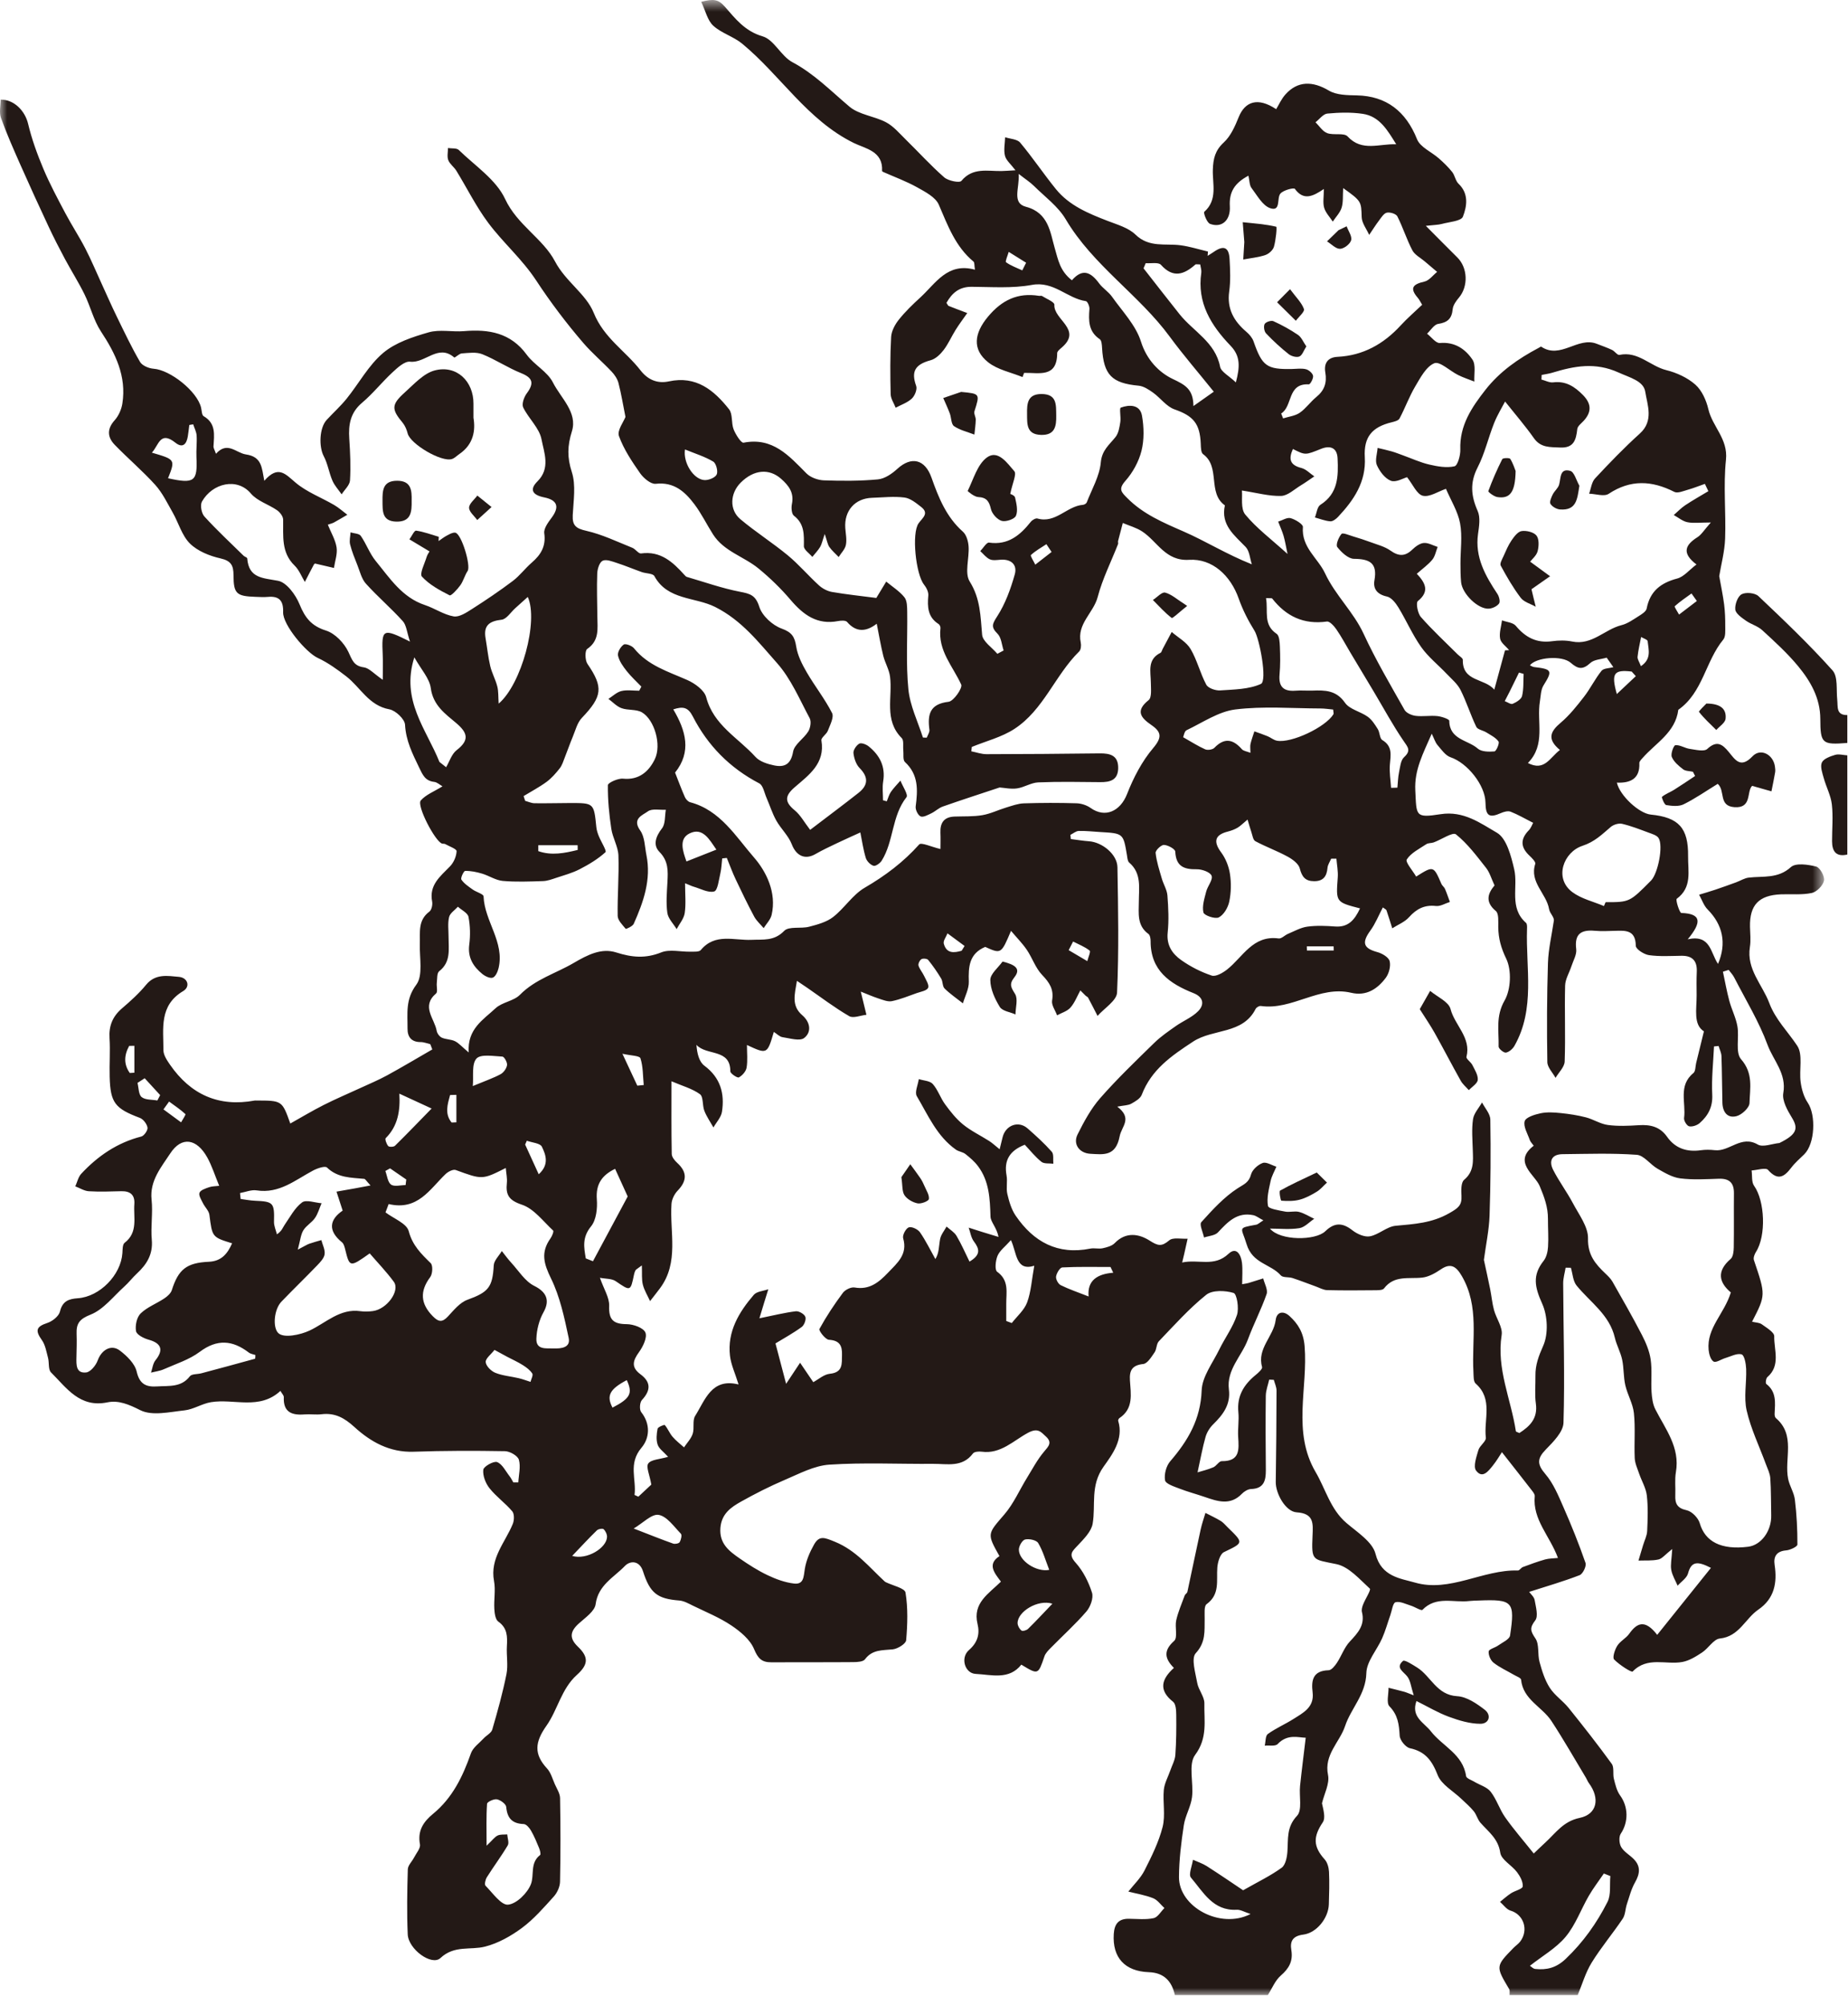 <?xml version="1.0" encoding="UTF-8"?>
<svg width="130px" height="141px" viewBox="0 0 130 141" version="1.1" xmlns="http://www.w3.org/2000/svg" xmlns:xlink="http://www.w3.org/1999/xlink">
    <!-- Generator: Sketch 60 (88103) - https://sketch.com -->
    <title>figure54</title>
    <desc>Created with Sketch.</desc>
    <defs>
        <polygon id="path-1" points="4.55776617e-05 0.676 128.319 0.676 128.319 141 4.55776617e-05 141"></polygon>
    </defs>
    <g id="页面-1" stroke="none" stroke-width="1" fill="none" fill-rule="evenodd">
        <g id="29-44" transform="translate(-333, -788)">
            <g id="figure54" transform="translate(333, 787)">
                <g id="编组" transform="translate(0, 0.324)">
                    <mask id="mask-2" fill="white">
                        <use xlink:href="#path-1"></use>
                    </mask>
                    <g id="Clip-2"></g>
                    <path d="M93.823,67.531 C93.821,67.433 93.818,67.336 93.815,67.238 L91.929,67.238 L91.938,67.531 L93.823,67.531 Z M27.44,82.854 C27.33,82.915 27.219,82.977 27.108,83.038 C27.234,83.369 27.271,83.825 27.51,83.996 C27.742,84.16 28.182,84.031 28.531,84.031 C28.548,83.901 28.563,83.77 28.58,83.639 L27.44,82.854 Z M73.975,39.499 C73.853,39.317 73.731,39.135 73.61,38.952 C73.239,39.198 72.843,39.416 72.522,39.715 C72.464,39.769 72.719,40.158 72.828,40.392 C73.211,40.094 73.593,39.797 73.975,39.499 L73.975,39.499 Z M71.914,19.694 L72.183,19.155 C71.775,18.901 71.368,18.647 70.96,18.392 C70.89,18.645 70.697,19.067 70.772,19.122 C71.111,19.369 71.526,19.512 71.914,19.694 L71.914,19.694 Z M119.367,42.949 C119.242,42.773 119.116,42.596 118.991,42.419 C118.591,42.711 118.177,42.986 117.811,43.317 C117.769,43.354 118.008,43.7 118.116,43.903 L119.367,42.949 Z M67.649,67.548 C67.718,67.436 67.786,67.324 67.855,67.212 C67.454,66.916 67.053,66.621 66.653,66.325 C66.558,66.57 66.337,66.848 66.392,67.052 C66.586,67.765 67.12,67.698 67.649,67.548 L67.649,67.548 Z M75.489,66.9 C75.386,67.102 75.281,67.304 75.177,67.506 C75.613,67.763 76.051,68.02 76.487,68.278 C76.55,68.022 76.739,67.607 76.652,67.538 C76.312,67.266 75.885,67.103 75.489,66.9 L75.489,66.9 Z M10.179,76.516 C10.01,76.625 9.842,76.734 9.672,76.844 C9.76,77.187 9.743,77.659 9.964,77.84 C10.224,78.052 10.692,78.011 11.069,78.08 C11.135,77.954 11.201,77.828 11.267,77.702 C10.905,77.307 10.542,76.912 10.179,76.516 L10.179,76.516 Z M115.073,48.235 C114.976,48.127 114.881,48.019 114.784,47.91 C113.537,47.768 113.325,48.015 113.737,49.492 C114.25,49.009 114.661,48.622 115.073,48.235 L115.073,48.235 Z M11.895,78.156 C11.763,78.339 11.631,78.523 11.499,78.706 C11.913,79.01 12.326,79.314 12.739,79.617 C12.847,79.417 13.084,79.075 13.043,79.037 C12.689,78.712 12.285,78.442 11.895,78.156 L11.895,78.156 Z M9.453,74.233 C9.331,74.235 9.21,74.238 9.088,74.24 C8.722,74.906 8.7,75.544 9.131,76.146 L9.453,76.126 L9.453,74.233 Z M32.105,77.683 C31.958,77.687 31.81,77.691 31.662,77.695 C31.484,78.353 31.268,79.013 31.768,79.63 C31.881,79.625 31.993,79.621 32.105,79.617 L32.105,77.683 Z M115.433,47.531 C116.197,47.025 115.965,46.362 115.906,45.775 C115.895,45.662 115.607,45.578 115.447,45.48 C115.359,45.944 115.243,46.405 115.197,46.872 C115.179,47.049 115.324,47.241 115.433,47.531 L115.433,47.531 Z M107.181,48.076 C107.073,48.044 106.965,48.012 106.857,47.981 C106.637,48.427 106.421,48.874 106.2,49.319 C106.088,49.545 105.969,49.767 105.854,49.991 C106.044,50.062 106.278,50.237 106.413,50.179 C106.672,50.069 107.015,49.86 107.071,49.631 C107.192,49.133 107.154,48.596 107.181,48.076 L107.181,48.076 Z M43.088,99.683 C44.342,99.033 44.523,98.683 44.092,97.748 C42.886,98.384 42.644,98.849 43.088,99.683 L43.088,99.683 Z M37.897,83.269 C38.66,82.582 38.389,81.89 38.119,81.331 C37.998,81.08 37.427,81.045 37.061,80.911 C37.021,81.001 36.982,81.091 36.942,81.18 C37.238,81.829 37.535,82.477 37.897,83.269 L37.897,83.269 Z M37.867,60.125 L37.867,60.541 C38.802,60.872 39.721,60.682 40.639,60.458 C40.638,60.347 40.636,60.236 40.635,60.125 L37.867,60.125 Z M44.832,77.037 C44.982,77.023 45.133,77.008 45.284,76.993 C45.223,76.36 45.243,75.701 45.052,75.11 C44.994,74.927 44.365,74.926 43.785,74.793 C44.225,75.738 44.528,76.388 44.832,77.037 L44.832,77.037 Z M40.25,110.112 C41.285,110.416 42.67,109.557 42.702,108.783 C42.71,108.598 42.599,108.362 42.463,108.235 C42.388,108.165 42.09,108.218 41.989,108.315 C41.429,108.86 40.898,109.435 40.25,110.112 L40.25,110.112 Z M74.033,113.474 C72.991,113.146 71.569,114.052 71.584,114.845 C71.588,115.026 71.715,115.252 71.858,115.363 C71.938,115.426 72.218,115.346 72.322,115.243 C72.874,114.704 73.398,114.137 74.033,113.474 L74.033,113.474 Z M73.81,111.094 C73.542,110.409 73.365,109.761 73.032,109.207 C72.908,108.999 72.395,108.891 72.111,108.958 C71.912,109.005 71.67,109.426 71.674,109.677 C71.684,110.472 72.924,111.271 73.81,111.094 L73.81,111.094 Z M48.186,32.289 C48.043,33.201 48.764,34.377 49.54,34.442 C49.834,34.466 50.306,34.28 50.416,34.053 C50.524,33.827 50.379,33.266 50.171,33.142 C49.583,32.789 48.906,32.584 48.186,32.289 L48.186,32.289 Z M48.29,61.268 C49.071,60.959 49.696,60.713 50.394,60.436 C49.91,59.736 49.439,58.835 48.506,59.297 C47.728,59.681 48.039,60.559 48.29,61.268 L48.29,61.268 Z M33.259,77.065 C34.173,76.685 34.719,76.501 35.218,76.229 C35.431,76.113 35.635,75.825 35.669,75.59 C35.697,75.401 35.471,75 35.343,74.993 C34.716,74.964 33.822,74.799 33.518,75.132 C33.165,75.522 33.324,76.379 33.259,77.065 L33.259,77.065 Z M34.786,95.623 C34.538,95.944 34.146,96.23 34.168,96.483 C34.19,96.758 34.549,97.116 34.843,97.234 C35.357,97.441 35.937,97.483 36.485,97.612 C36.768,97.678 37.042,97.784 37.32,97.872 C37.368,97.671 37.52,97.404 37.443,97.283 C37.288,97.041 37.026,96.849 36.774,96.69 C36.427,96.471 36.05,96.303 35.685,96.111 C35.444,95.983 35.205,95.85 34.786,95.623 L34.786,95.623 Z M44.577,108.186 C45.76,108.644 46.551,108.963 47.353,109.247 C47.485,109.294 47.76,109.239 47.814,109.143 C47.91,108.976 47.987,108.643 47.896,108.55 C47.411,108.052 46.92,107.33 46.336,107.227 C45.847,107.141 45.229,107.802 44.577,108.186 L44.577,108.186 Z M78.312,90.195 L78.122,89.792 C76.99,89.792 75.857,89.765 74.728,89.822 C74.563,89.83 74.328,90.221 74.291,90.461 C74.262,90.649 74.437,90.98 74.612,91.067 C75.198,91.358 75.823,91.567 76.58,91.865 C76.472,90.735 77.199,90.281 78.312,90.195 L78.312,90.195 Z M30.363,78.646 C29.505,78.25 28.885,77.964 28.093,77.599 C28.166,78.802 27.987,79.883 27.134,80.728 C27.065,80.796 27.188,81.143 27.31,81.285 C27.378,81.363 27.696,81.352 27.786,81.264 C28.643,80.422 29.475,79.555 30.363,78.646 L30.363,78.646 Z M11.822,34.315 C13.677,34.725 13.902,34.541 13.819,32.826 C13.795,32.322 13.864,31.813 13.832,31.31 C13.815,31.044 13.675,30.784 13.59,30.522 C13.499,30.537 13.408,30.552 13.317,30.568 C13.283,30.836 13.256,31.104 13.212,31.37 C13.124,31.911 12.856,32.225 12.34,31.815 C11.258,30.954 11.177,31.984 10.684,32.514 C12.338,32.997 12.338,32.997 11.822,34.315 L11.822,34.315 Z M72.757,89.704 C71.442,90.113 71.536,88.788 71.115,87.901 C70.703,88.364 70.329,88.637 70.174,89.003 C70.032,89.338 69.966,89.998 70.144,90.125 C71.007,90.742 70.778,91.585 70.786,92.391 C70.79,92.791 70.786,93.19 70.786,93.589 C70.916,93.637 71.046,93.686 71.175,93.734 C71.546,93.255 72.053,92.826 72.254,92.284 C72.531,91.531 72.577,90.694 72.757,89.704 L72.757,89.704 Z M98.219,10.824 C97.62,9.864 97.063,8.86 95.866,8.683 C95.051,8.562 94.199,8.587 93.375,8.664 C93.081,8.692 92.818,9.062 92.541,9.276 C92.811,9.54 93.038,9.919 93.361,10.039 C93.816,10.208 94.546,9.996 94.802,10.275 C95.809,11.366 97.021,10.775 98.219,10.824 L98.219,10.824 Z M41.208,89.188 C41.376,89.255 41.544,89.321 41.713,89.387 C42.538,87.848 43.363,86.31 44.156,84.831 C43.852,84.164 43.568,83.54 43.27,82.887 C42.343,83.336 41.905,83.962 41.985,85.032 C42.033,85.665 41.948,86.482 41.578,86.934 C40.939,87.714 41.078,88.413 41.208,89.188 L41.208,89.188 Z M113.282,132.632 C113.13,132.572 112.978,132.512 112.826,132.452 C112.471,132.973 112.084,133.476 111.768,134.02 C111.214,134.977 110.833,136.066 110.139,136.9 C109.473,137.701 108.503,138.249 107.624,138.942 C107.719,139.001 107.85,139.15 107.997,139.165 C108.813,139.249 109.479,139.088 110.145,138.453 C111.376,137.282 112.329,135.934 113.081,134.451 C113.339,133.942 113.225,133.244 113.282,132.632 L113.282,132.632 Z M30.913,54.268 C31.069,54.391 31.225,54.515 31.382,54.639 C31.623,54.232 31.775,53.709 32.123,53.44 C33.045,52.728 32.899,52.214 32.082,51.525 C31.31,50.875 30.465,50.282 30.304,49.075 C30.213,48.39 29.628,47.771 29.147,46.911 C28.177,49.929 30.004,51.985 30.913,54.268 L30.913,54.268 Z M37.127,42.663 C36.813,42.946 36.533,43.198 36.252,43.449 C35.932,43.735 35.635,44.224 35.287,44.264 C34.428,44.364 34.002,44.661 34.158,45.567 C34.27,46.22 34.335,46.884 34.487,47.528 C34.602,48.015 34.859,48.469 34.982,48.955 C35.072,49.305 35.046,49.684 35.079,50.166 C36.684,48.809 37.894,44.345 37.127,42.663 L37.127,42.663 Z M84.433,19.277 C84.229,19.277 84.132,19.247 84.093,19.281 C83.29,19.991 82.527,20.261 81.668,19.303 C81.489,19.104 80.964,19.217 80.597,19.186 C80.547,19.306 80.495,19.427 80.444,19.549 C81.289,20.626 82.125,21.71 82.98,22.78 C83.947,23.99 85.491,24.735 85.829,26.47 C85.9,26.832 86.445,27.101 86.939,27.573 C87.227,26.481 87.269,25.726 86.566,24.995 C85.196,23.57 84.195,21.971 84.507,19.855 C84.531,19.688 84.465,19.508 84.433,19.277 L84.433,19.277 Z M109.734,53.426 C108.801,52.653 109.07,52.118 109.786,51.513 C110.407,50.988 110.928,50.33 111.431,49.682 C111.879,49.104 112.202,48.429 112.66,47.86 C112.811,47.672 113.209,47.683 113.495,47.603 C113.338,47.38 113.18,47.156 113.023,46.933 C112.633,47.051 112.142,47.06 111.873,47.309 C111.349,47.792 111.016,47.749 110.497,47.295 C109.869,46.746 108.049,46.912 107.624,47.472 C107.725,47.516 107.817,47.583 107.916,47.594 C109.187,47.738 109.226,47.85 108.58,48.885 C108.387,49.194 108.389,49.631 108.326,50.012 C108.088,51.456 108.755,53.05 107.482,54.344 C108.652,54.944 109.01,53.979 109.734,53.426 L109.734,53.426 Z M34.23,130.496 C34.656,130.092 34.803,129.875 35.009,129.779 C35.202,129.687 35.455,129.722 35.682,129.702 C35.7,129.963 35.827,130.288 35.718,130.473 C35.264,131.239 34.726,131.955 34.251,132.71 C34.147,132.874 34.068,133.223 34.155,133.311 C34.659,133.82 35.257,134.692 35.743,134.643 C36.341,134.584 37.098,133.834 37.345,133.209 C37.599,132.568 37.266,131.708 37.994,131.151 C38.059,131.101 37.987,130.818 37.925,130.665 C37.754,130.247 37.58,129.826 37.355,129.436 C37.243,129.241 37.023,128.979 36.844,128.973 C36.035,128.944 35.683,128.57 35.611,127.77 C35.593,127.563 35.213,127.285 34.96,127.234 C34.746,127.191 34.272,127.414 34.263,127.545 C34.2,128.429 34.23,129.321 34.23,130.496 L34.23,130.496 Z M93.782,50.582 C93.497,50.557 93.193,50.508 92.889,50.507 C90.891,50.503 88.873,50.333 86.905,50.576 C85.717,50.723 84.6,51.5 83.472,52.036 C83.315,52.111 83.274,52.429 83.229,52.528 C83.817,52.859 84.281,53.162 84.782,53.382 C84.956,53.457 85.303,53.404 85.429,53.273 C86.133,52.543 86.739,52.664 87.361,53.372 C87.476,53.502 87.713,53.525 87.963,53.626 C87.963,53.345 87.93,53.162 87.969,52.996 C88.038,52.698 88.148,52.409 88.241,52.117 C88.551,52.23 88.865,52.333 89.169,52.459 C89.395,52.552 89.598,52.733 89.83,52.775 C90.844,52.963 93.246,51.824 93.802,50.914 C93.833,50.865 93.797,50.776 93.782,50.582 L93.782,50.582 Z M112.832,64.405 C112.87,64.314 112.909,64.223 112.947,64.132 C114.636,64.132 114.636,64.132 116.142,62.614 C116.634,62.118 117.022,60.156 116.673,59.619 C116.545,59.422 116.22,59.333 115.969,59.239 C115.356,59.012 114.743,58.77 114.109,58.621 C113.869,58.565 113.507,58.674 113.312,58.839 C112.697,59.362 112.186,59.884 111.316,60.169 C109.999,60.602 109.289,62.446 110.615,63.429 C111.247,63.898 112.086,64.088 112.832,64.405 L112.832,64.405 Z M75.404,20.39 C76.171,19.507 76.757,19.844 77.32,20.608 C77.575,20.954 77.977,21.194 78.224,21.544 C78.952,22.574 79.902,23.551 80.263,24.705 C80.668,25.993 81.545,26.878 82.495,27.33 C83.373,27.747 83.944,28.046 83.953,29.237 C84.512,28.843 84.904,28.567 85.385,28.227 C84.304,26.879 83.242,25.656 82.29,24.36 C80.123,21.407 76.888,19.346 74.967,16.096 C74.431,15.192 73.503,14.516 72.735,13.755 C72.473,13.494 72.153,13.292 71.661,12.908 C71.728,13.911 71.158,14.957 72.176,15.222 C73.775,15.64 73.886,17.063 74.192,18.109 C74.44,18.959 74.559,19.731 75.404,20.39 L75.404,20.39 Z M89.06,42.745 C89.225,43.666 88.836,44.603 89.805,45.257 C90.001,45.388 90.022,45.848 90.036,46.16 C90.062,46.811 90.072,47.469 90.012,48.116 C89.933,48.98 90.293,49.323 91.135,49.257 C91.532,49.226 91.933,49.264 92.332,49.25 C93.209,49.22 93.999,49.219 94.614,50.104 C94.939,50.573 95.701,50.72 96.213,51.087 C96.508,51.299 96.725,51.642 96.923,51.96 C97.07,52.196 97.052,52.615 97.241,52.729 C97.969,53.168 97.831,53.783 97.773,54.448 C97.726,54.989 97.824,55.542 97.857,56.089 C98.006,56.085 98.154,56.081 98.302,56.077 C98.338,55.718 98.343,55.354 98.416,55.003 C98.493,54.632 98.528,54.159 98.77,53.936 C99.283,53.464 99.039,53.232 98.731,52.782 C97.976,51.678 97.339,50.495 96.652,49.344 C96.097,48.416 95.54,47.49 94.985,46.562 C94.662,46.021 94.367,45.461 94.01,44.944 C93.847,44.708 93.54,44.365 93.342,44.393 C91.719,44.62 90.477,44.031 89.495,42.775 C89.466,42.738 89.359,42.762 89.06,42.745 L89.06,42.745 Z M26.066,84.056 C25.763,83.735 25.698,83.599 25.62,83.592 C24.696,83.504 23.76,83.528 23.003,82.796 C22.867,82.664 22.323,82.848 22.029,83.004 C20.773,83.671 19.646,84.65 18.052,84.403 C17.681,84.345 17.274,84.521 16.884,84.59 C16.898,84.729 16.913,84.867 16.927,85.007 C17.261,85.05 17.594,85.117 17.93,85.132 C19.239,85.187 19.308,85.273 19.275,86.608 C19.267,86.902 19.408,87.199 19.48,87.494 C19.834,87.258 19.891,87.016 20.023,86.826 C20.405,86.275 20.734,85.632 21.25,85.249 C21.536,85.037 22.153,85.273 22.621,85.307 C22.47,85.657 22.368,86.041 22.155,86.348 C21.931,86.671 21.539,86.882 21.339,87.212 C21.154,87.516 21.126,87.915 20.948,88.571 C21.453,88.309 21.597,88.213 21.756,88.156 C22.034,88.058 22.322,87.984 22.606,87.9 C22.692,88.233 22.879,88.579 22.835,88.895 C22.796,89.175 22.533,89.449 22.315,89.676 C21.487,90.536 20.627,91.367 19.799,92.227 C19.281,92.764 19.168,94.017 19.565,94.428 C19.943,94.822 21.133,94.565 21.776,94.263 C22.928,93.725 23.912,92.691 25.357,92.9 C25.641,92.941 25.94,92.929 26.226,92.892 C27.218,92.764 28.167,91.458 27.7,90.827 C27.173,90.112 26.55,89.467 26.007,88.835 C24.605,89.83 24.595,89.824 24.277,88.533 C24.235,88.364 24.18,88.155 24.057,88.055 C23.022,87.213 23.204,86.441 24.105,85.825 C23.937,85.311 23.803,84.901 23.671,84.491 C24.112,84.413 24.554,84.336 24.997,84.257 C25.283,84.205 25.569,84.149 26.066,84.056 L26.066,84.056 Z M15.42,84.082 C15.119,83.356 14.912,82.684 14.578,82.083 C13.843,80.764 12.78,80.568 11.969,81.815 C11.36,82.751 10.519,83.716 10.663,85.054 C10.763,85.986 10.595,86.945 10.678,87.88 C10.767,88.897 10.329,89.603 9.638,90.244 C9.323,90.537 9.059,90.885 8.74,91.173 C7.97,91.865 7.28,92.782 6.373,93.141 C5.575,93.456 5.362,93.776 5.389,94.506 C5.409,95.049 5.389,95.594 5.378,96.138 C5.367,96.662 5.336,97.288 6.062,97.209 C6.368,97.176 6.747,96.712 6.872,96.364 C7.139,95.624 7.822,95.205 8.433,95.67 C8.928,96.046 9.484,96.586 9.613,97.145 C9.821,98.055 10.299,98.244 11.073,98.191 C11.887,98.135 12.745,98.275 13.357,97.478 C13.49,97.304 13.891,97.342 14.166,97.268 C15.426,96.932 16.683,96.593 17.94,96.245 C17.963,96.239 17.954,96.114 17.965,95.981 C17.817,95.929 17.631,95.908 17.503,95.81 C16.359,94.937 15.276,94.842 14.049,95.761 C13.311,96.313 12.376,96.605 11.517,96.986 C11.239,97.109 10.922,97.145 10.623,97.22 C10.723,96.927 10.755,96.577 10.938,96.35 C11.523,95.628 11.357,95.152 10.45,94.903 C10.112,94.81 9.613,94.554 9.569,94.304 C9.498,93.91 9.62,93.325 9.892,93.06 C10.352,92.613 11.007,92.369 11.554,92.005 C11.77,91.861 12.013,91.649 12.087,91.418 C12.548,89.968 13.113,89.495 14.692,89.424 C15.579,89.384 16.001,88.863 16.328,88.127 C14.913,87.689 14.932,87.687 14.73,86.121 C14.694,85.837 14.418,85.589 14.281,85.309 C14.164,85.07 13.962,84.761 14.033,84.572 C14.104,84.382 14.457,84.269 14.707,84.182 C14.922,84.106 15.167,84.114 15.42,84.082 L15.42,84.082 Z M95.673,64.569 C93.964,64.128 93.977,64.129 94.106,62.392 C94.138,61.957 94.047,61.513 94.012,61.073 C93.889,61.073 93.766,61.073 93.643,61.074 C93.553,61.286 93.406,61.493 93.386,61.712 C93.333,62.31 93.093,62.66 92.442,62.656 C91.823,62.653 91.587,62.352 91.434,61.757 C91.348,61.424 90.921,61.113 90.575,60.925 C89.841,60.525 89.046,60.238 88.308,59.842 C88.142,59.753 88.104,59.413 88.023,59.183 C87.938,58.941 87.873,58.691 87.761,58.321 C87.432,58.593 87.261,58.776 87.054,58.897 C86.844,59.02 86.604,59.106 86.367,59.167 C85.451,59.4 85.342,59.873 85.905,60.632 C86.223,61.059 86.444,61.619 86.523,62.147 C86.62,62.783 86.605,63.467 86.473,64.095 C86.386,64.512 86.09,65.02 85.739,65.202 C85.485,65.334 84.706,65.065 84.657,64.858 C84.551,64.406 84.728,63.872 84.851,63.387 C84.95,62.997 85.335,62.561 85.232,62.275 C85.14,62.021 84.552,61.81 84.186,61.817 C83.278,61.834 82.725,61.607 82.676,60.575 C82.667,60.393 82.163,60.114 81.881,60.105 C81.679,60.098 81.274,60.49 81.293,60.668 C81.359,61.281 81.559,61.882 81.732,62.48 C81.847,62.879 82.093,63.26 82.124,63.662 C82.19,64.528 82.233,65.41 82.142,66.27 C82.049,67.165 82.472,67.768 83.097,68.208 C83.748,68.667 84.486,69.044 85.24,69.295 C85.526,69.39 86.02,69.105 86.321,68.868 C87.437,67.985 88.135,66.437 89.949,66.683 C90.149,66.71 90.378,66.455 90.605,66.36 C91.054,66.172 91.501,65.915 91.97,65.852 C92.611,65.765 93.276,65.794 93.926,65.842 C94.844,65.908 95.289,65.391 95.673,64.569 L95.673,64.569 Z M27.341,85.364 C27.267,85.56 27.193,85.756 27.119,85.951 C27.688,86.384 28.606,86.724 28.751,87.269 C29.018,88.278 29.628,88.864 30.298,89.521 C30.463,89.682 30.433,90.277 30.265,90.501 C29.524,91.492 29.574,92.373 30.45,93.259 C30.849,93.663 31.112,93.701 31.511,93.27 C31.922,92.828 32.351,92.29 32.883,92.097 C34.354,91.563 34.652,91.221 34.733,89.678 C34.751,89.333 35.103,89.005 35.301,88.669 C35.519,88.942 35.723,89.229 35.96,89.485 C36.483,90.053 36.929,90.796 37.58,91.119 C38.429,91.54 38.71,92.124 38.236,92.97 C37.928,93.519 37.753,94.205 37.732,94.837 C37.708,95.638 38.421,95.501 38.951,95.52 C39.494,95.539 40.148,95.459 40.005,94.782 C39.703,93.36 39.395,91.891 38.763,90.601 C38.255,89.563 38.021,88.764 38.727,87.775 C38.839,87.618 38.97,87.283 38.911,87.228 C38.208,86.576 37.559,85.693 36.717,85.411 C35.792,85.102 35.568,84.718 35.656,83.878 C35.689,83.555 35.612,83.22 35.58,82.827 C33.92,83.666 33.925,83.652 32.059,82.97 C31.876,82.903 31.522,83.085 31.345,83.255 C30.226,84.328 29.383,85.848 27.341,85.364 L27.341,85.364 Z M58.017,38.235 C57.848,38.725 57.806,38.96 57.692,39.149 C57.54,39.4 57.33,39.616 57.144,39.847 C56.935,39.595 56.546,39.342 56.549,39.093 C56.558,38.28 56.6,37.526 55.849,36.949 C55.683,36.822 55.655,36.39 55.708,36.128 C55.871,35.334 55.494,34.836 54.942,34.349 C54.109,33.615 53.032,33.696 52.104,34.624 C51.359,35.369 51.29,36.529 52.078,37.191 C53.149,38.093 54.343,38.849 55.424,39.741 C56.202,40.385 56.863,41.169 57.613,41.851 C57.859,42.074 58.205,42.257 58.531,42.313 C59.549,42.489 60.579,42.595 61.645,42.734 C61.804,42.471 62.073,42.028 62.342,41.583 C62.775,41.943 63.272,42.253 63.62,42.683 C63.816,42.925 63.814,43.365 63.819,43.718 C63.846,45.531 63.722,47.358 63.901,49.156 C64.014,50.308 64.56,51.417 64.922,52.542 C64.928,52.565 65.053,52.551 65.197,52.558 C65.258,52.385 65.404,52.183 65.381,52.003 C65.239,50.931 65.402,50.19 66.728,50.037 C67.088,49.996 67.727,49.064 67.617,48.824 C67.029,47.535 65.972,46.442 66.158,44.86 C66.169,44.767 66.105,44.619 66.03,44.571 C65.259,44.084 65.232,43.359 65.303,42.558 C65.326,42.311 65.165,42.001 64.998,41.791 C64.427,41.07 64.114,38.184 64.622,37.479 C64.899,37.094 65.382,36.786 64.796,36.33 C64.442,36.054 64.038,35.722 63.624,35.67 C62.876,35.575 62.104,35.666 61.343,35.69 C60.143,35.729 59.378,36.601 59.463,37.815 C59.491,38.213 59.581,38.626 59.505,39.005 C59.443,39.31 59.174,39.573 58.997,39.855 C58.775,39.622 58.525,39.41 58.343,39.15 C58.217,38.971 58.185,38.727 58.017,38.235 L58.017,38.235 Z M121.758,91.581 C120.932,90.889 120.734,90.095 121.742,89.228 C121.92,89.075 121.959,88.695 121.964,88.418 C121.985,87.148 121.963,85.878 121.976,84.608 C121.984,83.872 121.652,83.559 120.914,83.584 C120.008,83.614 119.09,83.671 118.196,83.558 C117.644,83.489 117.106,83.168 116.606,82.882 C116.09,82.588 115.646,81.937 115.137,81.9 C113.404,81.775 111.656,81.838 109.915,81.856 C109.144,81.865 108.949,82.353 109.259,82.961 C109.671,83.772 110.227,84.509 110.653,85.314 C111.076,86.114 111.729,86.968 111.71,87.784 C111.682,88.95 112.234,89.586 112.945,90.262 C113.124,90.433 113.312,90.614 113.432,90.825 C114.135,92.063 114.844,93.298 115.498,94.561 C115.777,95.101 116.028,95.692 116.117,96.286 C116.228,97.033 116.133,97.808 116.18,98.568 C116.208,98.986 116.261,99.438 116.447,99.802 C117.16,101.202 118.193,102.475 117.894,104.218 C117.802,104.748 117.875,105.304 117.851,105.848 C117.826,106.432 117.986,106.759 118.653,106.902 C119.018,106.98 119.464,107.439 119.572,107.814 C119.948,109.113 121.079,109.708 122.982,109.467 C123.899,109.35 124.627,108.35 124.598,107.257 C124.577,106.386 124.593,105.514 124.534,104.647 C124.511,104.309 124.342,103.979 124.22,103.651 C123.76,102.398 123.166,101.176 122.871,99.885 C122.659,98.957 122.873,97.936 122.836,96.959 C122.822,96.597 122.713,95.999 122.515,95.939 C122.19,95.84 121.756,96.083 121.372,96.196 C121.085,96.281 120.714,96.543 120.546,96.444 C120.336,96.321 120.223,95.915 120.195,95.62 C120.05,94.072 121.298,93.091 121.758,91.581 L121.758,91.581 Z M84.243,104.236 C84.58,104.132 84.981,104.04 85.353,103.88 C85.575,103.784 85.753,103.445 85.946,103.448 C87.237,103.464 87.157,102.629 87.101,101.744 C87.064,101.167 87.171,100.578 87.114,100.004 C87.001,98.868 87.501,98.061 88.337,97.382 C88.523,97.23 88.821,96.962 88.783,96.828 C88.409,95.518 89.596,94.678 89.739,93.524 C89.811,92.937 90.281,92.851 90.703,93.233 C91.319,93.794 91.695,94.405 91.774,95.356 C92.018,98.308 90.885,101.377 92.551,104.219 C93.256,105.421 93.586,106.829 94.716,107.796 C95.481,108.451 96.552,109.125 96.764,109.972 C97.171,111.587 98.545,111.7 99.537,111.988 C101.992,112.7 104.308,111.067 106.779,111.138 C106.892,111.142 106.998,110.945 107.127,110.897 C107.64,110.705 108.157,110.515 108.684,110.365 C108.963,110.286 109.265,110.293 109.596,110.257 C109.027,108.7 107.804,107.57 107.964,105.913 C107.975,105.792 107.864,105.642 107.778,105.53 C107.147,104.714 106.508,103.905 105.654,102.816 C105.503,103.044 105.29,103.418 105.023,103.749 C104.711,104.138 104.289,104.715 103.836,104.111 C103.622,103.825 103.861,103.143 103.999,102.671 C104.092,102.35 104.556,102.059 104.524,101.795 C104.369,100.521 105.048,99.082 103.809,97.992 C103.641,97.844 103.666,97.448 103.65,97.163 C103.521,94.905 104.088,92.584 102.834,90.428 C102.439,89.749 102.054,89.486 101.363,89.955 C100.97,90.221 100.509,90.486 100.053,90.537 C99.106,90.644 98.082,90.349 97.361,91.299 C97.265,91.427 96.955,91.425 96.743,91.427 C95.617,91.438 94.49,91.448 93.364,91.419 C93.094,91.412 92.827,91.256 92.561,91.16 C92.014,90.964 91.474,90.749 90.922,90.569 C90.652,90.481 90.25,90.552 90.101,90.383 C89.39,89.57 88.107,89.564 87.692,88.182 C87.331,86.98 87.01,87.067 88.371,86.816 C88.494,86.794 88.599,86.681 88.873,86.511 C88.551,86.342 88.37,86.191 88.166,86.148 C87.031,85.911 86.368,86.619 85.68,87.357 C85.469,87.584 85.032,87.603 84.699,87.718 C84.625,87.348 84.357,86.804 84.508,86.638 C85.291,85.772 86.1,84.879 87.068,84.254 C87.512,83.968 87.856,83.853 88.006,83.283 C88.093,82.953 88.488,82.599 88.826,82.475 C89.081,82.382 89.463,82.636 89.789,82.736 C89.648,83.073 89.455,83.401 89.381,83.753 C89.259,84.33 89.094,84.946 89.199,85.498 C89.237,85.703 89.975,85.811 90.408,85.895 C90.723,85.955 91.077,85.838 91.383,85.917 C91.756,86.014 92.096,86.234 92.451,86.401 C92.104,86.631 91.779,87 91.405,87.06 C90.731,87.168 90.028,87.09 89.338,87.09 C90.051,87.961 92.546,87.94 93.227,87.279 C93.871,86.656 94.435,86.66 95.134,87.209 C95.466,87.47 95.996,87.707 96.375,87.633 C97.001,87.511 97.56,86.95 98.177,86.893 C99.488,86.771 100.731,86.706 101.954,86.005 C102.563,85.656 102.846,85.467 102.809,84.791 C102.789,84.408 102.77,83.851 102.995,83.662 C103.703,83.068 103.629,82.338 103.605,81.574 C103.584,80.848 103.517,80.11 103.621,79.399 C103.68,78.983 104.033,78.61 104.255,78.217 C104.459,78.618 104.833,79.016 104.839,79.421 C104.876,81.672 104.861,83.925 104.785,86.176 C104.75,87.195 104.531,88.208 104.387,89.29 C104.518,89.899 104.681,90.628 104.83,91.361 C104.927,91.846 104.969,92.344 105.098,92.821 C105.259,93.417 105.721,94.033 105.636,94.575 C105.261,96.955 106.296,99.093 106.636,101.344 C106.642,101.384 106.756,101.408 106.882,101.47 C107.62,100.994 108.188,100.447 108.042,99.4 C107.952,98.759 108.023,98.094 108.013,97.441 C108.001,96.68 108.24,96.05 108.559,95.333 C108.93,94.501 108.872,93.224 108.487,92.372 C107.956,91.196 107.787,90.37 108.589,89.357 C108.79,89.103 108.878,88.709 108.899,88.372 C108.941,87.721 108.889,87.066 108.893,86.412 C108.898,85.581 108.639,84.88 108.31,84.095 C107.973,83.291 106.395,82.406 107.891,81.263 C107.77,81.092 107.66,80.989 107.616,80.863 C107.463,80.419 107.147,79.914 107.256,79.536 C107.336,79.259 107.966,79.065 108.381,78.978 C108.833,78.884 109.324,78.917 109.792,78.965 C110.387,79.026 110.985,79.117 111.564,79.267 C112.091,79.404 112.58,79.733 113.109,79.803 C113.823,79.899 114.561,79.864 115.285,79.818 C116.098,79.766 116.772,79.921 117.275,80.636 C117.849,81.452 118.67,81.719 119.649,81.579 C119.969,81.533 120.306,81.54 120.629,81.576 C121.66,81.693 122.482,80.495 123.653,81.178 C124.015,81.39 124.659,81.12 125.175,81.071 C126.403,80.469 126.523,80.052 126.053,79.288 C125.735,78.769 125.353,78.087 125.448,77.557 C125.691,76.182 124.744,75.262 124.341,74.168 C123.734,72.521 122.799,70.995 121.992,69.423 C121.894,69.231 121.735,69.07 121.604,68.895 C121.469,68.938 121.335,68.98 121.201,69.023 C121.349,69.709 121.471,70.403 121.653,71.08 C121.815,71.683 122.116,72.256 122.221,72.866 C122.357,73.643 122.061,74.704 122.479,75.181 C123.35,76.174 123.101,77.224 123.071,78.261 C123.062,78.589 122.539,79.079 122.167,79.179 C121.511,79.355 121.178,78.881 121.164,78.229 C121.138,77.14 121.137,76.051 121.099,74.962 C121.091,74.721 120.967,74.485 120.895,74.246 C120.788,74.257 120.68,74.267 120.574,74.278 C120.523,75.408 120.393,76.544 120.45,77.67 C120.493,78.535 120.159,79.146 119.572,79.665 C119.387,79.828 119.053,79.943 118.825,79.896 C118.666,79.863 118.442,79.5 118.468,79.315 C118.615,78.252 118.037,77.035 119.126,76.15 C119.28,76.025 119.26,75.683 119.319,75.441 C119.484,74.77 119.648,74.1 119.864,73.217 C119.106,72.738 119.357,71.674 119.352,70.678 C119.349,70.134 119.337,69.588 119.362,69.044 C119.399,68.272 119.072,67.89 118.281,67.902 C117.518,67.914 116.746,67.963 115.997,67.857 C115.649,67.808 115.074,67.434 115.072,67.202 C115.059,66.082 114.358,66.121 113.596,66.147 C113.125,66.162 112.649,66.184 112.18,66.143 C111.212,66.058 110.747,66.372 110.881,67.439 C110.927,67.818 110.674,68.237 110.545,68.634 C110.396,69.092 110.112,69.541 110.1,69.999 C110.054,71.778 110.133,73.56 110.069,75.338 C110.055,75.729 109.651,76.106 109.427,76.489 C109.225,76.119 108.855,75.752 108.849,75.379 C108.812,73.055 108.818,70.729 108.893,68.406 C108.925,67.423 109.16,66.447 109.302,65.468 C109.371,65.2 109.026,64.936 108.973,64.622 C108.787,63.52 107.578,62.737 108,61.439 C108.045,61.301 107.761,61.019 107.585,60.853 C106.956,60.261 106.946,59.688 107.549,59.071 C107.702,58.914 107.777,58.682 107.85,58.551 C107.26,58.251 106.779,57.967 106.266,57.767 C106.079,57.694 105.794,57.773 105.589,57.863 C104.762,58.229 104.51,58.07 104.498,57.135 C104.483,55.899 103.219,54.336 102.044,53.94 C101.678,53.817 101.397,53.398 101.121,53.077 C100.962,52.892 100.89,52.632 100.718,52.28 C100.106,53.689 99.488,54.822 99.561,56.271 C99.651,58.058 99.531,58.224 101.341,57.943 C102.963,57.69 104.14,58.577 105.3,59.246 C105.984,59.641 106.304,60.894 106.52,61.823 C106.808,63.07 106.139,64.522 107.349,65.586 C107.433,65.659 107.426,65.864 107.421,66.006 C107.326,68.771 108.015,71.622 106.538,74.233 C106.416,74.448 106.16,74.675 105.935,74.713 C105.783,74.738 105.418,74.437 105.422,74.288 C105.449,73.206 105.202,72.163 105.842,71.049 C106.289,70.27 106.345,68.911 105.958,68.11 C105.591,67.35 105.408,66.687 105.397,65.895 C105.391,65.503 105.448,64.939 105.226,64.754 C104.423,64.085 104.695,63.48 105.136,62.953 C104.908,62.468 104.792,62.037 104.538,61.717 C103.881,60.886 103.235,60.012 102.421,59.362 C102.196,59.182 101.398,59.728 100.858,59.927 C100.691,59.989 100.476,59.96 100.337,60.052 C99.846,60.379 99.26,60.664 98.962,61.127 C98.844,61.31 99.383,61.918 99.621,62.331 C100.844,61.562 100.842,61.563 101.399,62.848 C101.455,62.976 101.594,63.068 101.649,63.196 C101.778,63.496 101.881,63.808 101.995,64.115 C101.667,64.218 101.326,64.435 101.014,64.4 C100.205,64.308 99.644,64.603 99.116,65.193 C98.813,65.531 98.338,65.716 97.94,65.97 C97.805,65.546 97.676,65.121 97.532,64.7 C97.513,64.646 97.427,64.614 97.279,64.5 C96.983,65.059 96.756,65.641 96.399,66.131 C95.78,66.982 95.905,67.376 96.895,67.644 C97.228,67.735 97.686,68.005 97.756,68.277 C97.845,68.63 97.711,69.147 97.484,69.452 C96.897,70.24 96.11,70.755 95.056,70.505 C92.81,69.972 90.906,71.749 88.692,71.433 C88.58,71.417 88.383,71.531 88.33,71.637 C87.421,73.443 85.335,73.015 83.927,73.94 C82.397,74.945 80.998,75.905 80.318,77.678 C80.215,77.948 79.856,78.153 79.573,78.31 C79.358,78.428 79.074,78.421 78.596,78.513 C79.692,79.347 78.901,79.892 78.765,80.594 C78.489,82.029 77.633,81.881 76.696,81.828 C75.922,81.784 75.466,81.146 75.802,80.471 C76.25,79.572 76.744,78.656 77.4,77.908 C78.594,76.548 79.906,75.291 81.202,74.024 C81.656,73.58 82.192,73.215 82.714,72.846 C83.229,72.483 83.853,72.238 84.285,71.799 C84.742,71.335 84.663,70.807 83.961,70.53 C82.281,69.865 80.931,68.93 80.941,66.866 C80.942,66.695 80.9,66.447 80.784,66.363 C79.966,65.765 80.111,64.909 80.113,64.081 C80.116,63.116 80.317,62.103 79.434,61.345 C79.319,61.247 79.307,61.011 79.278,60.835 C79.021,59.292 79.023,59.292 77.407,59.199 C76.9,59.17 76.392,59.108 75.886,59.122 C75.688,59.128 75.495,59.3 75.299,59.397 C75.309,59.495 75.319,59.594 75.329,59.692 C75.757,59.745 76.182,59.817 76.611,59.848 C77.544,59.915 78.592,60.769 78.608,61.671 C78.659,64.612 78.714,67.557 78.581,70.493 C78.554,71.059 77.688,71.586 77.209,72.132 C76.989,71.704 76.772,71.276 76.546,70.852 C76.515,70.796 76.438,70.765 76.383,70.722 C76.255,70.594 76.127,70.466 75.998,70.338 C75.773,70.746 75.604,71.204 75.303,71.546 C75.077,71.804 74.681,71.914 74.361,72.091 C74.235,71.743 73.957,71.369 74.011,71.053 C74.148,70.264 73.827,69.788 73.308,69.247 C72.844,68.762 72.62,68.055 72.233,67.484 C71.927,67.033 71.536,66.64 71.121,66.148 C70.429,67.783 70.429,67.783 69.306,67.277 C68.17,67.755 68.118,68.682 68.152,69.723 C68.169,70.226 67.886,70.739 67.738,71.247 C67.303,70.905 66.841,70.59 66.448,70.204 C66.291,70.05 66.333,69.711 66.207,69.502 C65.932,69.046 65.628,68.606 65.294,68.194 C65.218,68.1 64.929,68.073 64.817,68.142 C64.696,68.217 64.576,68.467 64.614,68.593 C64.694,68.854 64.896,69.075 65.013,69.329 C65.14,69.602 65.378,69.962 65.289,70.157 C65.195,70.361 64.775,70.426 64.49,70.527 C63.912,70.732 63.339,70.969 62.743,71.093 C62.456,71.152 62.114,71.008 61.811,70.91 C61.412,70.781 61.026,70.608 60.552,70.422 C60.732,71.156 60.841,71.604 60.95,72.052 C60.541,72.094 60.028,72.316 59.74,72.149 C58.714,71.555 57.765,70.829 56.786,70.154 C56.594,70.021 56.399,69.892 56.061,69.665 C55.9,70.633 55.66,71.414 56.437,72.084 C56.999,72.567 57.11,73.262 56.574,73.682 C56.265,73.925 55.564,73.704 55.049,73.628 C54.84,73.597 54.656,73.396 54.436,73.257 C53.97,74.839 53.97,74.839 52.545,74.177 C52.545,74.744 52.604,75.27 52.52,75.772 C52.475,76.034 52.217,76.329 51.974,76.457 C51.87,76.512 51.375,76.183 51.376,76.031 C51.383,74.408 49.695,74.952 48.992,74.166 C49.035,74.767 49.177,75.356 49.55,75.633 C50.683,76.478 50.987,77.589 50.787,78.879 C50.726,79.266 50.395,79.612 50.188,79.977 C49.97,79.589 49.709,79.219 49.549,78.808 C49.399,78.427 49.49,77.82 49.239,77.637 C48.696,77.243 48.001,77.057 47.237,76.729 C47.237,78.47 47.223,80.158 47.254,81.844 C47.258,82.056 47.46,82.305 47.635,82.465 C48.35,83.116 48.337,83.729 47.672,84.42 C47.445,84.656 47.26,85.026 47.238,85.347 C47.101,87.349 47.791,89.459 46.425,91.293 C46.198,91.596 45.962,91.892 45.73,92.191 C45.555,91.807 45.324,91.437 45.222,91.034 C45.129,90.662 45.175,90.254 45.152,89.681 C44.814,89.935 44.738,89.966 44.707,90.022 C44.656,90.114 44.623,90.22 44.601,90.324 C44.355,91.52 44.354,91.5 43.315,90.791 C43.034,90.599 42.6,90.629 42.202,90.55 C42.486,91.361 42.873,91.949 42.852,92.523 C42.815,93.502 43.141,93.806 44.088,93.812 C44.55,93.815 45.258,94.065 45.4,94.398 C45.547,94.739 45.236,95.387 44.953,95.777 C44.516,96.378 44.385,96.842 45.05,97.334 C45.8,97.888 45.786,98.469 45.157,99.148 C45.002,99.315 44.969,99.825 45.107,99.999 C45.783,100.856 45.69,101.841 45.126,102.505 C44.174,103.626 44.783,104.726 44.637,105.825 C44.727,105.866 44.816,105.906 44.906,105.947 C45.276,105.602 45.646,105.257 45.818,105.096 C45.7,104.414 45.43,103.851 45.604,103.611 C45.811,103.327 46.401,103.323 47,103.144 C46.686,102.795 46.362,102.579 46.263,102.287 C46.149,101.948 46.187,101.533 46.258,101.17 C46.281,101.047 46.731,100.868 46.764,100.907 C46.978,101.155 47.099,101.482 47.311,101.731 C47.547,102.009 47.846,102.232 48.118,102.479 C48.329,102.162 48.616,101.87 48.729,101.522 C48.859,101.125 48.697,100.591 48.901,100.267 C49.605,99.15 50.05,97.593 51.929,98.048 C51.949,98.053 51.998,97.935 51.946,98.024 C51.717,97.28 51.426,96.67 51.351,96.034 C51.155,94.333 51.978,92.971 53.029,91.748 C53.238,91.506 53.701,91.482 54.048,91.357 C53.945,91.685 53.843,92.013 53.742,92.342 C53.624,92.728 53.508,93.114 53.422,93.4 C54.429,93.196 55.2,93.001 55.983,92.906 C56.2,92.88 56.576,93.098 56.652,93.293 C56.725,93.479 56.576,93.882 56.396,94.012 C55.787,94.455 55.12,94.82 54.552,95.167 C54.79,96.07 55.036,97.005 55.3,98.009 C55.696,97.411 55.989,96.968 56.283,96.526 C56.592,96.98 56.899,97.434 57.211,97.892 C57.572,97.699 57.959,97.344 58.376,97.302 C59.318,97.208 59.214,96.579 59.231,95.962 C59.251,95.32 59.057,94.957 58.312,94.911 C58.061,94.896 57.583,94.263 57.643,94.152 C58.128,93.267 58.69,92.42 59.293,91.61 C59.456,91.391 59.867,91.189 60.12,91.234 C61.167,91.418 61.831,90.864 62.472,90.19 C63.118,89.512 63.866,88.909 63.534,87.772 C63.471,87.557 63.716,87.088 63.926,87.005 C64.12,86.928 64.564,87.133 64.712,87.344 C65.126,87.938 65.443,88.599 65.8,89.233 C66.071,88.805 66.041,88.304 66.133,87.827 C66.192,87.516 66.429,87.239 66.587,86.947 C66.825,87.162 67.13,87.337 67.287,87.6 C67.625,88.166 67.886,88.777 68.201,89.413 C69.016,88.931 68.902,88.517 68.511,87.997 C68.31,87.731 68.261,87.352 68.143,87.024 C68.462,87.125 68.778,87.229 69.097,87.328 C69.478,87.446 69.861,87.56 70.243,87.677 C70.116,87.011 69.687,86.63 69.677,86.238 C69.639,84.977 69.588,83.744 68.794,82.693 C68.552,82.371 68.233,82.097 67.914,81.846 C67.725,81.698 67.441,81.676 67.243,81.536 C65.908,80.595 65.285,79.113 64.493,77.775 C64.33,77.5 64.576,76.983 64.634,76.577 C64.969,76.685 65.417,76.694 65.617,76.921 C65.98,77.331 66.154,77.901 66.483,78.348 C66.858,78.86 67.263,79.375 67.751,79.77 C68.309,80.224 68.978,80.541 69.59,80.932 C69.814,81.076 70.01,81.263 70.321,81.512 C70.417,81.121 70.472,80.887 70.532,80.654 C70.748,79.812 71.646,79.483 72.283,80.041 C72.878,80.562 73.467,81.097 73.989,81.687 C74.144,81.862 74.069,82.241 74.099,82.527 C73.814,82.489 73.453,82.548 73.261,82.394 C72.819,82.041 72.461,81.584 72.09,81.192 C71.021,81.608 70.614,82.291 70.807,83.352 C70.885,83.775 70.765,84.238 70.862,84.653 C70.985,85.181 71.147,85.739 71.447,86.179 C72.706,88.025 74.398,88.96 76.699,88.498 C76.978,88.442 77.289,88.534 77.567,88.474 C77.865,88.409 78.217,88.317 78.416,88.112 C79.204,87.296 80.126,87.457 80.882,87.941 C81.457,88.309 81.717,88.37 82.249,87.919 C82.519,87.69 83.102,87.829 83.545,87.802 C83.463,88.168 83.381,88.534 83.299,88.9 C83.269,89.029 83.236,89.158 83.161,89.475 C84.321,89.227 85.411,89.817 86.419,88.866 C86.99,88.328 87.306,88.955 87.37,89.506 C87.425,89.983 87.381,90.471 87.381,91.003 C87.621,90.958 87.724,90.948 87.822,90.919 C88.171,90.814 88.516,90.703 88.863,90.595 C88.953,90.966 89.206,91.393 89.101,91.697 C88.725,92.779 88.186,93.804 87.789,94.88 C87.354,96.06 86.273,97.007 86.448,98.401 C86.581,99.468 86.037,100.177 85.341,100.86 C85.102,101.094 84.9,101.418 84.808,101.738 C84.599,102.463 84.469,103.21 84.243,104.236 L84.243,104.236 Z M82.648,141 C82.431,140.019 81.877,139.429 80.822,139.392 C79.118,139.332 78.245,138.357 78.349,136.708 C78.394,136.002 78.682,135.626 79.416,135.635 C79.997,135.642 80.595,135.709 81.153,135.592 C81.443,135.531 81.661,135.129 81.912,134.881 C81.65,134.643 81.427,134.311 81.12,134.189 C80.564,133.968 79.959,133.872 79.374,133.723 C79.759,133.233 80.232,132.787 80.51,132.242 C81.01,131.254 81.516,130.238 81.786,129.174 C81.993,128.353 81.79,127.436 81.87,126.571 C81.913,126.104 82.17,125.656 82.328,125.199 C82.453,124.837 82.656,124.479 82.682,124.11 C82.749,123.169 82.755,122.222 82.744,121.278 C82.74,120.969 82.717,120.527 82.522,120.373 C81.501,119.565 81.682,118.802 82.579,117.99 C81.925,117.332 81.833,116.771 82.596,116.092 C82.862,115.856 82.634,115.119 82.743,114.637 C82.879,114.043 83.127,113.474 83.338,112.899 C83.373,112.802 83.508,112.736 83.528,112.641 C83.844,111.179 84.143,109.714 84.462,108.253 C84.548,107.859 84.684,107.476 84.799,107.088 C85.158,107.274 85.529,107.444 85.875,107.654 C86.056,107.764 86.198,107.943 86.354,108.094 C87.507,109.217 87.487,109.177 86.1,109.847 C85.828,109.98 85.664,110.547 85.634,110.927 C85.561,111.844 85.839,112.811 84.881,113.505 C84.686,113.646 84.75,114.182 84.743,114.536 C84.726,115.389 84.835,116.176 84.117,116.955 C83.782,117.319 84.097,118.342 84.221,119.047 C84.308,119.544 84.735,120.014 84.723,120.489 C84.695,121.706 84.969,122.906 84.073,124.11 C83.574,124.781 83.98,126.084 83.853,127.087 C83.769,127.757 83.377,128.386 83.277,129.056 C83.095,130.263 82.942,131.487 82.937,132.704 C82.927,134.791 85.836,136.398 87.974,135.3 C87.533,135.158 87.261,134.987 86.998,135.001 C85.328,135.092 84.644,133.752 83.779,132.741 C83.592,132.522 83.861,131.913 83.921,131.484 C84.247,131.632 84.596,131.743 84.895,131.934 C85.837,132.537 86.76,133.17 87.449,133.631 C88.494,133.036 89.379,132.613 90.16,132.046 C90.433,131.847 90.538,131.303 90.565,130.906 C90.628,130.022 90.487,129.191 91.241,128.393 C91.623,127.989 91.381,127.011 91.454,126.296 C91.567,125.206 91.709,124.12 91.853,122.901 C91.346,122.894 90.573,122.611 89.877,123.347 C89.715,123.517 89.28,123.428 88.97,123.459 C89.037,123.178 89.01,122.769 89.187,122.64 C89.744,122.236 90.392,121.96 90.977,121.59 C91.671,121.151 92.466,120.761 92.338,119.714 C92.231,118.851 92.361,118.186 93.462,118.155 C93.664,118.15 93.903,117.851 94.046,117.635 C94.369,117.147 94.563,116.552 94.955,116.136 C95.522,115.531 96.039,114.978 95.808,114.062 C95.767,113.901 95.824,113.696 95.888,113.532 C96.042,113.139 96.46,112.504 96.362,112.414 C95.641,111.755 94.887,110.873 94.014,110.692 C92.315,110.34 92.252,110.501 92.333,108.679 C92.371,107.82 92.434,107.126 91.212,107.047 C90.433,106.996 89.732,105.724 89.745,104.912 C89.777,102.769 89.795,100.626 89.799,98.483 C89.799,98.232 89.675,97.98 89.608,97.729 C89.5,97.724 89.391,97.718 89.283,97.714 C89.199,98.092 89.049,98.469 89.044,98.848 C89.021,100.592 89.031,102.336 89.047,104.079 C89.052,104.814 88.914,105.379 88.006,105.409 C87.785,105.416 87.523,105.577 87.361,105.745 C86.546,106.588 85.657,106.279 84.753,105.968 C84.159,105.763 83.549,105.604 82.965,105.377 C82.593,105.232 82.002,105.045 81.957,104.797 C81.882,104.38 82.037,103.788 82.317,103.462 C83.567,102.012 84.459,100.503 84.532,98.472 C84.568,97.502 85.306,96.547 85.766,95.605 C86.168,94.782 86.734,94.022 87.017,93.164 C87.172,92.697 87.01,91.687 86.779,91.617 C86.188,91.437 85.284,91.404 84.854,91.747 C83.645,92.716 82.6,93.892 81.521,95.016 C81.344,95.201 81.375,95.574 81.219,95.798 C81,96.114 80.719,96.584 80.423,96.615 C79.641,96.699 79.442,97.065 79.487,97.766 C79.548,98.729 79.757,99.749 78.745,100.422 C78.694,100.456 78.645,100.563 78.661,100.615 C79.066,101.921 78.215,103.015 77.628,103.843 C76.682,105.178 77.09,106.514 76.865,107.844 C76.77,108.402 76.24,108.923 75.816,109.376 C75.431,109.788 75.136,110.002 75.67,110.594 C76.193,111.177 76.579,111.945 76.818,112.698 C76.936,113.069 76.708,113.693 76.426,114.021 C75.647,114.924 74.755,115.728 73.917,116.581 C73.744,116.757 73.55,116.952 73.473,117.176 C73.028,118.48 73.039,118.484 71.847,117.761 C70.979,118.858 69.751,118.466 68.636,118.412 C67.873,118.376 67.539,117.278 68.164,116.734 C68.79,116.188 68.932,115.585 68.766,114.898 C68.409,113.419 69.551,112.774 70.412,111.922 C69.951,111.306 69.428,110.704 70.308,110.126 C69.407,108.528 69.465,108.577 70.659,107.188 C71.309,106.431 71.72,105.471 72.251,104.61 C72.631,103.991 72.975,103.339 73.438,102.789 C73.757,102.41 74.044,102.146 73.58,101.718 C73.218,101.384 73.012,101.086 72.325,101.45 C71.304,101.992 70.4,102.964 69.061,102.783 C68.859,102.756 68.541,102.78 68.445,102.906 C67.696,103.911 66.626,103.63 65.641,103.637 C63.207,103.656 60.765,103.534 58.343,103.694 C57.276,103.764 56.224,104.333 55.206,104.766 C54.153,105.214 53.127,105.735 52.129,106.294 C51.411,106.695 50.755,107.155 50.677,108.147 C50.593,109.257 51.299,109.781 52.041,110.296 C52.668,110.731 53.318,111.147 54.006,111.473 C54.585,111.749 55.219,111.98 55.85,112.056 C56.559,112.142 56.528,111.558 56.617,111.021 C56.714,110.43 56.968,109.84 57.266,109.313 C57.639,108.652 58.008,108.823 58.73,109.117 C60.22,109.724 61.128,110.888 62.219,111.895 C62.246,111.919 62.275,111.943 62.307,111.958 C62.793,112.199 63.647,112.379 63.699,112.69 C63.879,113.785 63.841,114.93 63.745,116.044 C63.723,116.294 63.149,116.649 62.802,116.685 C62.077,116.761 61.367,116.686 60.848,117.385 C60.719,117.558 60.315,117.581 60.037,117.583 C58.112,117.6 56.186,117.585 54.26,117.596 C53.59,117.6 53.321,117.331 53.045,116.664 C52.769,115.998 52.081,115.429 51.447,115.004 C50.615,114.446 49.664,114.062 48.757,113.619 C48.446,113.468 48.12,113.277 47.79,113.251 C46.237,113.128 45.728,112.741 45.231,111.19 C44.986,110.426 44.33,110.433 43.956,110.823 C43.186,111.626 42.079,112.16 41.9,113.509 C41.835,114.006 41.172,114.457 40.722,114.863 C40.113,115.412 40.017,115.888 40.654,116.497 C41.419,117.228 41.395,117.751 40.581,118.483 C39.486,119.466 39.231,120.941 38.44,122.059 C37.627,123.211 37.543,124.047 38.482,125.064 C38.752,125.355 38.865,125.794 39.033,126.174 C39.174,126.492 39.393,126.821 39.399,127.148 C39.433,129.109 39.438,131.071 39.396,133.031 C39.389,133.385 39.198,133.803 38.957,134.071 C38.253,134.849 37.552,135.661 36.716,136.28 C35.941,136.853 35.038,137.363 34.115,137.595 C33.078,137.856 31.962,137.48 30.984,138.397 C30.37,138.973 28.728,137.779 28.682,136.731 C28.616,135.209 28.643,133.68 28.688,132.156 C28.696,131.877 28.982,131.61 29.126,131.331 C29.283,131.024 29.593,130.677 29.542,130.402 C29.362,129.439 29.785,128.812 30.47,128.249 C31.832,127.132 32.556,125.624 33.127,123.999 C33.269,123.592 33.712,123.287 34.027,122.945 C34.223,122.732 34.557,122.573 34.628,122.33 C35.004,121.041 35.365,119.744 35.628,118.428 C35.753,117.8 35.62,117.123 35.657,116.471 C35.695,115.798 35.705,115.193 35.052,114.731 C34.848,114.587 34.792,114.15 34.774,113.841 C34.736,113.189 34.871,112.514 34.753,111.883 C34.45,110.268 35.546,109.164 36.077,107.85 C36.178,107.597 36.188,107.158 36.036,106.977 C35.547,106.398 34.906,105.946 34.436,105.354 C34.16,105.006 33.95,104.471 33.997,104.053 C34.023,103.821 34.73,103.422 34.97,103.514 C35.336,103.655 35.568,104.152 35.846,104.507 C35.951,104.639 36.023,104.797 36.111,104.943 C36.227,104.943 36.343,104.943 36.461,104.944 C36.49,104.407 36.641,103.836 36.501,103.348 C36.42,103.068 35.869,102.753 35.523,102.747 C33.382,102.709 31.237,102.711 29.096,102.785 C27.415,102.844 26.08,102.096 24.927,101.043 C24.229,100.406 23.563,100.036 22.624,100.148 C22.23,100.195 21.824,100.129 21.427,100.16 C20.53,100.233 19.915,100.008 19.965,98.944 C19.97,98.827 19.839,98.704 19.727,98.507 C18.245,99.878 16.465,99.033 14.841,99.3 C14.207,99.405 13.616,99.806 12.984,99.875 C11.937,99.988 10.7,100.283 9.867,99.862 C9.071,99.46 8.343,99.15 7.558,99.312 C5.607,99.714 4.686,98.297 3.589,97.206 C3.383,97.002 3.469,96.52 3.378,96.178 C3.263,95.753 3.191,95.278 2.946,94.934 C2.458,94.249 2.548,93.985 3.339,93.724 C3.692,93.607 4.137,93.252 4.217,92.927 C4.394,92.191 4.833,92.035 5.471,91.99 C7.021,91.883 8.509,90.352 8.61,88.812 C8.626,88.563 8.617,88.206 8.766,88.091 C9.729,87.352 9.38,86.313 9.45,85.373 C9.498,84.731 9.174,84.445 8.533,84.461 C7.77,84.481 7.006,84.51 6.246,84.463 C5.924,84.443 5.612,84.239 5.297,84.119 C5.433,83.82 5.505,83.46 5.717,83.232 C6.884,81.981 8.251,81.046 9.941,80.615 C10.139,80.564 10.408,80.175 10.377,79.987 C10.334,79.731 10.081,79.396 9.839,79.304 C8.093,78.646 7.764,78.248 7.715,76.424 C7.689,75.517 7.761,74.605 7.705,73.701 C7.649,72.83 7.922,72.166 8.582,71.601 C9.18,71.088 9.777,70.553 10.274,69.946 C10.928,69.145 11.79,69.314 12.586,69.385 C13.212,69.441 13.405,70.075 12.887,70.384 C11.183,71.397 11.499,73.019 11.496,74.541 C11.496,74.884 11.749,75.259 11.961,75.566 C13.41,77.658 15.377,78.556 17.917,78.084 C17.952,78.078 17.989,78.083 18.025,78.083 C19.845,78.084 19.845,78.084 20.421,79.701 C21.208,79.26 21.974,78.799 22.77,78.397 C23.611,77.971 24.481,77.605 25.337,77.209 C25.968,76.917 26.613,76.65 27.222,76.318 C28.298,75.73 29.349,75.101 30.411,74.489 C30.364,74.366 30.316,74.243 30.269,74.12 C30.045,74.068 29.82,73.971 29.595,73.972 C28.94,73.974 28.663,73.614 28.668,73.019 C28.677,71.965 28.508,70.974 29.284,69.939 C29.772,69.288 29.504,68.055 29.534,67.082 C29.56,66.257 29.384,65.404 30.205,64.796 C30.363,64.678 30.442,64.312 30.4,64.092 C30.174,62.922 30.968,62.322 31.652,61.618 C31.915,61.349 32.105,60.913 32.12,60.545 C32.127,60.387 31.601,60.204 31.312,60.042 C31.254,60.01 31.167,60.031 31.098,60.011 C30.614,59.867 29.29,57.335 29.6,56.978 C29.96,56.567 30.541,56.349 31.128,55.983 C30.929,55.872 30.749,55.696 30.551,55.673 C29.908,55.598 29.741,55.195 29.479,54.65 C29.012,53.679 28.553,52.775 28.493,51.65 C28.471,51.255 27.828,50.646 27.389,50.567 C25.939,50.302 25.361,49.028 24.362,48.253 C23.731,47.765 23.069,47.284 22.35,46.951 C21.532,46.573 19.886,44.62 19.917,43.739 C19.944,42.934 19.649,42.587 18.844,42.66 C18.556,42.686 18.263,42.665 17.972,42.656 C16.637,42.611 16.431,42.44 16.427,41.137 C16.425,40.456 16.265,40.122 15.512,39.952 C14.746,39.78 13.905,39.443 13.363,38.908 C12.796,38.347 12.563,37.456 12.15,36.729 C11.77,36.061 11.427,35.344 10.921,34.782 C10.026,33.791 8.999,32.922 8.069,31.961 C7.554,31.428 7.511,30.852 8.065,30.236 C8.343,29.926 8.544,29.473 8.608,29.058 C8.908,27.139 8.127,25.544 7.098,23.984 C6.584,23.202 6.363,22.231 5.944,21.378 C5.525,20.526 5.012,19.72 4.563,18.882 C4.164,18.135 3.777,17.381 3.418,16.614 C2.746,15.178 2.086,13.738 1.444,12.288 C0.96,11.192 0.471,10.094 0.067,8.967 C-0.07,8.586 0.046,8.114 0.046,7.685 C1.014,7.672 1.765,8.494 1.977,9.384 C2.234,10.465 2.62,11.525 3.052,12.552 C3.5,13.617 4.051,14.641 4.592,15.665 C5.036,16.505 5.561,17.302 5.998,18.146 C6.419,18.96 6.771,19.808 7.154,20.641 C7.508,21.411 7.845,22.188 8.218,22.949 C8.741,24.022 9.253,25.105 9.853,26.134 C10.007,26.395 10.468,26.588 10.803,26.611 C11.973,26.693 13.867,28.195 14.144,29.343 C14.194,29.552 14.192,29.871 14.325,29.948 C15.209,30.46 15.064,31.268 15.019,32.066 C15.011,32.193 15.101,32.326 15.193,32.593 C16.001,31.686 16.597,32.536 17.304,32.64 C18.432,32.806 18.411,33.572 18.593,34.493 C19.576,33.363 20.084,34.026 20.796,34.625 C21.581,35.287 22.601,35.667 23.506,36.195 C23.836,36.388 24.125,36.651 24.433,36.882 C24.12,37.064 23.81,37.253 23.492,37.426 C23.373,37.49 23.234,37.519 23.061,37.58 C23.288,38.142 23.594,38.643 23.677,39.179 C23.748,39.64 23.563,40.14 23.492,40.623 C23.074,40.526 22.655,40.428 22.171,40.315 C22.192,40.3 22.111,40.327 22.082,40.382 C21.864,40.787 21.656,41.198 21.445,41.608 C21.21,41.22 21.04,40.763 20.724,40.457 C19.763,39.527 19.939,38.365 19.918,37.219 C19.914,36.992 19.691,36.702 19.486,36.561 C18.885,36.146 18.096,35.916 17.648,35.387 C16.676,34.238 14.944,34.662 14.21,35.949 C14.067,36.198 14.17,36.774 14.377,37.002 C15.251,37.964 16.206,38.852 17.135,39.763 C17.211,39.838 17.385,39.882 17.391,39.949 C17.502,41.361 18.489,41.323 19.562,41.527 C20.164,41.641 20.8,42.512 21.073,43.183 C21.458,44.128 21.907,44.705 22.936,45.029 C23.568,45.228 24.21,45.901 24.505,46.523 C24.772,47.088 24.876,47.515 25.598,47.615 C25.97,47.666 26.296,48.058 26.926,48.491 C26.926,47.752 26.946,47.253 26.923,46.756 C26.834,44.898 26.912,44.836 28.842,45.803 C28.619,45.139 28.591,44.648 28.334,44.364 C27.509,43.45 26.565,42.644 25.741,41.73 C25.433,41.389 25.318,40.869 25.139,40.421 C24.95,39.946 24.754,39.469 24.63,38.975 C24.563,38.709 24.644,38.407 24.658,38.121 C24.905,38.198 25.26,38.198 25.378,38.365 C25.77,38.928 26.002,39.612 26.433,40.137 C27.422,41.342 28.285,42.7 29.895,43.234 C30.583,43.463 31.216,43.912 31.913,44.031 C32.309,44.099 32.82,43.757 33.218,43.503 C34.192,42.882 35.152,42.233 36.075,41.538 C36.562,41.17 36.937,40.656 37.402,40.254 C38.043,39.7 38.417,39.103 38.287,38.185 C38.239,37.845 38.568,37.409 38.811,37.081 C39.371,36.323 39.211,35.848 38.28,35.66 C37.43,35.489 37.241,35.096 37.81,34.531 C38.738,33.611 38.273,32.512 38.093,31.574 C37.941,30.777 37.181,30.111 36.804,29.332 C36.689,29.093 36.862,28.607 37.054,28.347 C37.598,27.615 37.469,27.247 36.653,26.919 C35.717,26.543 34.861,25.964 33.925,25.589 C33.502,25.42 32.965,25.502 32.484,25.534 C32.295,25.546 32.003,25.863 31.951,25.817 C30.822,24.842 29.918,26.243 28.849,26.116 C28.468,26.071 27.969,26.532 27.615,26.861 C26.873,27.547 26.239,28.356 25.468,29.007 C24.645,29.702 24.504,30.542 24.57,31.528 C24.635,32.505 24.68,33.491 24.621,34.467 C24.6,34.803 24.239,35.12 24.033,35.446 C23.813,35.128 23.537,34.834 23.386,34.486 C23.144,33.926 23.056,33.291 22.772,32.757 C22.424,32.1 22.461,30.772 22.98,30.211 C23.446,29.707 23.96,29.244 24.388,28.713 C25.249,27.645 25.924,26.372 26.947,25.506 C27.812,24.772 29.029,24.375 30.154,24.052 C30.928,23.83 31.816,24.036 32.646,23.967 C34.389,23.82 35.923,24.081 37.053,25.625 C37.58,26.344 38.51,26.812 38.896,27.577 C39.449,28.673 40.646,29.685 40.232,31.01 C39.91,32.044 39.893,32.849 40.226,33.88 C40.524,34.802 40.34,35.895 40.29,36.909 C40.254,37.648 40.523,37.849 41.248,38.013 C42.359,38.264 43.413,38.779 44.482,39.205 C44.708,39.295 44.914,39.628 45.095,39.603 C46.474,39.413 47.333,40.209 48.149,41.116 C48.197,41.17 48.253,41.235 48.316,41.253 C49.56,41.616 50.791,42.054 52.057,42.299 C52.769,42.435 53.155,42.537 53.413,43.355 C53.611,43.986 54.34,44.655 54.983,44.887 C55.715,45.151 55.903,45.469 56.013,46.164 C56.112,46.789 56.427,47.405 56.751,47.964 C57.315,48.936 58.024,49.83 58.533,50.828 C58.681,51.122 58.39,51.67 58.235,52.076 C58.139,52.327 57.751,52.56 57.783,52.753 C58.057,54.382 56.896,55.189 55.905,56.046 C55.192,56.662 55.19,57.083 55.908,57.673 C56.314,58.007 56.58,58.511 56.991,59.045 C58.286,58.057 59.353,57.264 60.396,56.441 C61.072,55.907 61.108,55.345 60.47,54.697 C60.22,54.443 60.078,54.014 60.038,53.649 C60.014,53.434 60.238,53.104 60.444,52.983 C60.584,52.9 60.932,53.03 61.104,53.169 C61.885,53.798 62.3,54.586 62.129,55.637 C62.058,56.07 62.117,56.523 62.117,56.967 C62.206,56.99 62.295,57.013 62.383,57.036 C62.476,56.814 62.537,56.57 62.671,56.376 C62.867,56.093 63.116,55.845 63.342,55.582 C63.498,55.981 63.903,56.576 63.769,56.746 C62.721,58.072 62.882,59.843 62.024,61.212 C61.91,61.394 61.593,61.618 61.449,61.573 C61.225,61.503 60.975,61.246 60.905,61.017 C60.727,60.436 60.644,59.826 60.522,59.228 C59.964,59.484 59.401,59.733 58.846,59.998 C58.346,60.237 57.843,60.472 57.363,60.748 C56.618,61.179 56.005,60.86 55.698,60.06 C55.465,59.455 54.935,58.971 54.61,58.393 C54.329,57.891 54.156,57.33 53.925,56.8 C53.768,56.445 53.686,55.919 53.412,55.776 C51.346,54.697 49.789,53.121 48.739,51.072 C48.404,50.417 48.052,50.346 47.362,50.571 C48.255,52.073 48.66,53.557 47.489,55.017 C47.714,55.585 47.928,56.172 48.18,56.742 C48.246,56.891 48.404,57.065 48.552,57.103 C50.674,57.662 51.768,59.529 53.042,60.988 C53.891,61.961 54.651,63.459 54.28,65.03 C54.201,65.364 53.913,65.649 53.721,65.957 C53.496,65.688 53.217,65.448 53.054,65.145 C52.592,64.283 52.166,63.401 51.748,62.516 C51.517,62.029 51.334,61.519 51.129,61.02 C51.021,61.031 50.913,61.043 50.804,61.054 C50.763,61.405 50.755,61.763 50.674,62.105 C50.566,62.559 50.488,63.307 50.242,63.377 C49.825,63.494 49.285,63.182 48.799,63.043 C48.669,63.007 48.546,62.944 48.192,62.801 C48.192,63.59 48.262,64.257 48.167,64.9 C48.108,65.295 47.798,65.652 47.599,66.026 C47.371,65.647 47.002,65.287 46.945,64.884 C46.844,64.173 46.914,63.434 46.952,62.709 C46.993,61.94 47.027,61.243 46.391,60.597 C45.912,60.109 46.131,59.505 46.572,58.935 C46.815,58.62 46.76,58.074 46.839,57.632 C46.408,57.657 45.866,57.531 45.576,57.745 C45.218,58.01 44.435,58.25 45.038,59.092 C45.359,59.541 45.355,60.229 45.473,60.814 C45.823,62.544 45.266,64.117 44.58,65.655 C44.501,65.831 44.038,66.033 44.016,66.007 C43.788,65.729 43.457,65.41 43.451,65.097 C43.425,63.683 43.553,62.264 43.504,60.851 C43.48,60.219 43.098,59.608 43.003,58.969 C42.85,57.955 42.75,56.924 42.762,55.901 C42.764,55.735 43.473,55.409 43.827,55.445 C44.965,55.56 45.651,54.927 46.065,54.073 C46.553,53.065 46.039,51.307 45.165,50.785 C44.767,50.548 44.182,50.652 43.723,50.487 C43.382,50.364 43.105,50.058 42.8,49.833 C43.101,49.642 43.381,49.362 43.71,49.282 C44.107,49.186 44.546,49.259 44.967,49.259 C45.017,49.162 45.067,49.065 45.117,48.969 C44.766,48.603 44.387,48.26 44.076,47.864 C43.822,47.54 43.557,47.171 43.474,46.785 C43.425,46.554 43.656,46.164 43.876,46.013 C44.005,45.925 44.453,46.092 44.598,46.272 C45.581,47.494 47.008,47.912 48.356,48.51 C48.886,48.746 49.551,49.226 49.679,49.719 C50.196,51.686 51.933,52.573 53.144,53.913 C53.442,54.242 53.989,54.415 54.453,54.511 C55.182,54.662 55.635,54.447 55.792,53.547 C55.881,53.029 56.547,52.631 56.859,52.122 C57.01,51.876 57.083,51.424 56.957,51.191 C56.245,49.864 55.64,48.415 54.658,47.311 C53.372,45.864 52.19,44.315 50.307,43.367 C48.896,42.658 46.958,42.9 46.034,41.198 C45.927,41.002 45.448,41.02 45.15,40.915 C44.562,40.707 43.987,40.463 43.394,40.272 C43.066,40.166 42.643,39.995 42.392,40.118 C42.168,40.228 42.025,40.697 42.013,41.013 C41.974,42.028 42.013,43.047 42.022,44.064 C42.03,44.889 42.177,45.729 41.306,46.322 C41.14,46.435 41.151,47.117 41.325,47.37 C42.453,49.015 42.383,49.654 40.93,51.172 C40.603,51.515 40.478,52.058 40.284,52.519 C40.085,52.991 39.921,53.478 39.73,53.954 C39.627,54.215 39.545,54.501 39.376,54.716 C39.103,55.064 38.802,55.41 38.449,55.67 C37.94,56.044 37.374,56.34 36.833,56.67 C36.869,56.781 36.906,56.892 36.942,57.003 C37.162,57.063 37.38,57.17 37.599,57.173 C38.434,57.186 39.27,57.159 40.105,57.158 C41.783,57.156 41.779,57.159 41.95,58.851 C41.971,59.062 42.039,59.274 42.118,59.472 C42.277,59.873 42.694,60.524 42.592,60.617 C42.06,61.1 41.421,61.483 40.774,61.816 C40.257,62.083 39.68,62.237 39.124,62.422 C38.822,62.522 38.509,62.639 38.197,62.649 C37.254,62.679 36.303,62.72 35.366,62.637 C34.871,62.593 34.406,62.271 33.913,62.124 C33.528,62.01 33.119,61.924 32.722,61.933 C32.62,61.935 32.385,62.439 32.458,62.546 C32.648,62.828 32.964,63.034 33.25,63.241 C33.503,63.423 34.01,63.555 34.017,63.724 C34.084,65.472 35.505,66.933 35.074,68.765 C35.013,69.018 34.863,69.365 34.668,69.439 C34.478,69.511 34.131,69.345 33.933,69.184 C33.292,68.659 32.891,68.031 33.01,67.119 C33.094,66.478 33.079,65.8 32.957,65.167 C32.904,64.891 32.471,64.688 32.212,64.452 C31.996,64.692 31.657,64.903 31.592,65.179 C31.485,65.627 31.557,66.116 31.555,66.589 C31.553,67.446 31.734,68.334 30.895,68.989 C30.727,69.12 30.761,69.528 30.727,69.81 C30.698,70.061 30.808,70.44 30.678,70.551 C29.607,71.463 30.57,72.318 30.72,73.184 C30.751,73.364 30.918,73.588 31.08,73.661 C31.368,73.792 31.725,73.772 32.007,73.91 C32.279,74.045 32.493,74.299 32.972,74.702 C32.859,73.044 34.002,72.399 34.858,71.595 C35.321,71.161 36.136,71.093 36.576,70.646 C37.657,69.548 39.091,69.148 40.35,68.411 C41.343,67.83 42.31,67.336 43.351,67.668 C44.46,68.021 45.412,68.107 46.515,67.664 C47.11,67.426 47.88,67.629 48.569,67.614 C48.819,67.609 49.179,67.641 49.299,67.498 C50.303,66.288 51.651,66.836 52.864,66.781 C53.689,66.743 54.454,66.884 55.164,66.151 C55.493,65.811 56.333,66.01 56.914,65.86 C57.503,65.707 58.144,65.535 58.609,65.174 C59.405,64.555 59.98,63.609 60.831,63.114 C62.272,62.276 63.552,61.313 64.662,60.071 C64.808,59.906 65.518,60.244 66.158,60.393 C66.158,60.039 66.172,59.642 66.155,59.246 C66.126,58.543 66.414,58.136 67.15,58.11 C67.803,58.087 68.468,58.12 69.107,58.011 C69.678,57.914 70.219,57.644 70.78,57.475 C71.188,57.352 71.606,57.195 72.024,57.181 C73.259,57.14 74.495,57.139 75.729,57.176 C76.065,57.186 76.445,57.31 76.719,57.504 C77.745,58.232 78.808,57.741 79.284,56.527 C79.733,55.379 80.331,54.225 81.121,53.293 C81.761,52.539 81.701,52.158 80.996,51.672 C80.253,51.16 79.849,50.679 80.802,49.919 C81.034,49.733 80.961,49.114 80.958,48.694 C80.952,47.912 80.688,47.068 81.636,46.593 C81.715,46.554 81.74,46.411 81.791,46.317 C82.002,45.92 82.213,45.524 82.425,45.127 C82.878,45.52 83.464,45.834 83.753,46.324 C84.215,47.105 84.426,48.031 84.858,48.834 C84.99,49.081 85.509,49.259 85.835,49.237 C86.803,49.171 87.844,49.166 88.697,48.783 C89.168,48.573 88.6,45.601 88.249,45.04 C87.805,44.33 87.416,43.566 87.138,42.777 C86.566,41.151 85.277,39.951 83.646,40.052 C81.982,40.155 81.42,38.76 80.35,38.058 C79.941,37.789 79.443,37.656 78.985,37.461 C78.873,37.884 78.759,38.305 78.652,38.73 C78.635,38.798 78.675,38.883 78.65,38.946 C78.164,40.186 77.552,41.393 77.217,42.672 C76.924,43.788 75.742,44.553 76.027,45.872 C76.07,46.068 76.042,46.373 75.917,46.496 C74.215,48.171 73.409,50.617 71.35,51.951 C70.457,52.53 69.364,52.802 68.362,53.213 C68.351,53.315 68.341,53.418 68.33,53.521 C68.686,53.591 69.043,53.722 69.399,53.722 C72.051,53.719 74.702,53.698 77.353,53.666 C78.096,53.656 78.677,53.809 78.66,54.712 C78.644,55.551 78.09,55.696 77.394,55.689 C75.941,55.675 74.486,55.646 73.036,55.706 C72.535,55.727 72.052,56.056 71.546,56.129 C71.113,56.191 70.656,56.087 70.32,56.064 C68.96,56.516 67.635,56.944 66.322,57.405 C66.032,57.507 65.794,57.748 65.512,57.883 C65.271,57.998 64.942,58.182 64.762,58.099 C64.572,58.011 64.386,57.626 64.415,57.399 C64.563,56.251 64.626,55.166 63.66,54.274 C63.5,54.126 63.575,53.721 63.544,53.435 C63.512,53.149 63.593,52.751 63.435,52.593 C62.163,51.321 62.802,49.72 62.61,48.264 C62.545,47.765 62.259,47.3 62.135,46.803 C61.959,46.097 61.841,45.377 61.675,44.547 C60.942,45.114 60.236,45.176 59.588,44.42 C59.487,44.303 59.162,44.321 58.956,44.36 C57.483,44.644 56.507,43.919 55.61,42.864 C54.932,42.066 54.168,41.326 53.359,40.662 C52.331,39.818 50.927,39.464 50.162,38.267 C49.714,37.566 49.349,36.805 48.85,36.144 C48.186,35.264 47.417,34.558 46.129,34.705 C45.788,34.743 45.275,34.312 45.031,33.964 C44.456,33.14 43.877,32.279 43.541,31.345 C43.4,30.954 43.871,30.342 43.999,30.002 C43.827,29.144 43.703,28.372 43.508,27.619 C43.431,27.326 43.237,27.036 43.025,26.812 C42.379,26.128 41.651,25.515 41.038,24.803 C39.841,23.413 38.701,21.901 37.73,20.42 C36.724,18.884 35.389,17.751 34.338,16.339 C33.489,15.199 32.85,13.904 32.103,12.686 C31.94,12.42 31.644,12.22 31.535,11.941 C31.437,11.693 31.514,11.376 31.513,11.089 C31.773,11.13 32.124,11.078 32.277,11.228 C33.416,12.338 34.898,13.31 35.532,14.671 C36.388,16.51 38.197,17.454 39.041,19.06 C39.793,20.489 41.231,21.355 41.765,22.677 C42.484,24.457 43.997,25.358 45.056,26.723 C45.58,27.398 46.253,27.674 47.055,27.501 C48.975,27.086 50.228,28.122 51.288,29.465 C51.556,29.805 51.432,30.43 51.608,30.877 C51.752,31.241 52.135,31.847 52.307,31.813 C54.36,31.413 55.499,32.732 56.729,33.971 C57.017,34.261 57.534,34.446 57.953,34.462 C59.221,34.508 60.501,34.512 61.762,34.394 C62.237,34.349 62.745,34 63.117,33.659 C64.123,32.737 65.073,32.986 65.527,34.27 C66.02,35.665 66.569,37.042 67.736,38.073 C67.987,38.295 68.113,38.754 68.137,39.115 C68.193,39.946 67.841,40.978 68.215,41.577 C68.972,42.787 68.973,44.019 69.089,45.322 C69.131,45.796 69.785,46.217 70.16,46.663 C70.307,46.585 70.454,46.507 70.601,46.428 C70.467,46.029 70.441,45.519 70.174,45.253 C69.69,44.772 69.805,44.561 70.156,44.016 C70.723,43.134 71.099,42.096 71.386,41.075 C71.574,40.406 71.139,39.986 70.378,40.046 C70.126,40.065 69.836,40.112 69.625,40.014 C69.368,39.895 69.177,39.636 68.958,39.438 C69.165,39.228 69.4,38.816 69.573,38.841 C70.917,39.035 71.759,38.325 72.513,37.377 C72.614,37.25 72.854,37.11 72.981,37.146 C74.261,37.511 75.048,36.271 76.182,36.184 C76.277,36.177 76.416,36.096 76.447,36.016 C76.806,35.084 77.351,34.163 77.437,33.203 C77.515,32.333 78.042,31.96 78.477,31.409 C78.69,31.139 78.752,30.725 78.809,30.364 C78.864,30.018 78.727,29.39 78.844,29.346 C79.451,29.123 80.194,29.124 80.334,29.911 C80.476,30.716 80.495,31.605 80.299,32.389 C80.109,33.147 79.685,33.915 79.166,34.501 C78.649,35.085 78.889,35.296 79.302,35.712 C80.427,36.845 81.832,37.436 83.264,38.061 C84.823,38.741 86.277,39.66 88.062,40.368 C87.925,39.955 87.901,39.432 87.629,39.149 C86.823,38.312 85.864,37.598 86.166,36.222 C84.924,35.341 85.877,33.522 84.632,32.619 C84.481,32.51 84.478,32.149 84.469,31.902 C84.413,30.449 83.932,29.929 82.623,29.47 C82.054,29.271 81.635,28.666 81.115,28.294 C80.811,28.076 80.451,27.837 80.097,27.804 C78.217,27.629 77.635,27.05 77.526,25.143 C77.513,24.932 77.497,24.624 77.365,24.535 C76.564,23.997 76.572,23.229 76.638,22.406 C76.653,22.223 76.5,21.873 76.386,21.857 C75.071,21.666 74.131,20.431 72.591,20.715 C71.216,20.968 69.767,20.858 68.352,20.848 C67.468,20.843 66.966,21.295 66.58,21.978 C66.654,22.084 66.682,22.173 66.737,22.195 C67.169,22.369 67.606,22.53 68.043,22.695 C67.77,23.086 67.482,23.468 67.229,23.871 C66.935,24.34 66.714,24.861 66.38,25.297 C66.149,25.598 65.815,25.921 65.468,26.014 C64.366,26.312 64.085,26.808 64.45,27.822 C64.536,28.06 64.352,28.515 64.143,28.711 C63.835,29 63.392,29.147 63.007,29.354 C62.884,29.038 62.663,28.723 62.655,28.404 C62.623,27.061 62.613,25.715 62.688,24.375 C62.712,23.959 62.957,23.503 63.226,23.165 C63.675,22.601 64.202,22.092 64.736,21.604 C65.825,20.609 66.643,19.116 68.584,19.645 C68.533,19.333 68.56,19.14 68.482,19.075 C67.206,18.016 66.672,16.535 66.041,15.073 C65.81,14.54 65.082,14.168 64.511,13.848 C63.751,13.424 62.923,13.124 62.125,12.769 C62.093,12.755 62.049,12.719 62.05,12.696 C62.128,11.298 60.869,11.131 60.055,10.73 C56.782,9.115 54.908,5.977 52.211,3.75 C51.599,3.245 50.754,3.014 50.175,2.484 C49.769,2.113 49.635,1.446 49.329,0.804 C50.186,0.586 50.525,0.614 50.992,1.147 C51.718,1.978 52.399,2.871 53.648,3.233 C54.451,3.466 54.942,4.624 55.742,5.05 C57.282,5.87 58.454,7.08 59.754,8.176 C60.436,8.752 61.508,8.841 62.335,9.279 C62.859,9.557 63.273,10.057 63.71,10.484 C64.616,11.371 65.469,12.317 66.422,13.15 C66.705,13.397 67.498,13.557 67.629,13.4 C68.432,12.433 69.468,12.725 70.455,12.706 C70.7,12.701 70.945,12.68 71.435,12.654 C71.106,12.218 70.777,11.956 70.696,11.633 C70.594,11.224 70.694,10.766 70.707,10.329 C71.067,10.449 71.558,10.46 71.765,10.708 C72.645,11.76 73.412,12.907 74.276,13.974 C75.219,15.137 76.561,15.689 77.918,16.213 C78.599,16.477 79.381,16.695 79.879,17.179 C80.835,18.109 81.966,17.787 83.045,17.927 C83.696,18.013 84.332,18.217 84.975,18.368 L84.952,18.671 C85.099,18.576 85.25,18.487 85.393,18.387 C86.081,17.91 86.449,18.058 86.496,18.892 C86.538,19.653 86.575,20.429 86.47,21.178 C86.3,22.4 86.8,23.266 87.679,24.016 C87.889,24.195 88.096,24.436 88.184,24.691 C88.789,26.428 89.11,26.669 90.896,26.629 C91.222,26.622 91.564,26.569 91.871,26.647 C92.073,26.698 92.338,26.926 92.369,27.11 C92.401,27.297 92.171,27.715 92.072,27.71 C90.538,27.627 90.954,29.248 90.126,29.76 C90.171,29.875 90.217,29.989 90.261,30.104 C90.655,29.979 91.103,29.933 91.429,29.71 C91.866,29.41 92.181,28.942 92.596,28.603 C93.164,28.141 93.356,27.602 93.232,26.878 C93.124,26.254 93.374,25.81 94.092,25.774 C95.895,25.684 97.334,24.872 98.537,23.561 C98.998,23.059 99.519,22.612 100.043,22.112 C99.917,21.909 99.844,21.748 99.733,21.62 C99.12,20.909 99.429,20.659 100.208,20.481 C100.539,20.405 100.802,20.036 101.096,19.8 C100.804,19.552 100.511,19.306 100.22,19.058 C99.924,18.804 99.522,18.604 99.354,18.282 C98.952,17.513 98.691,16.67 98.299,15.895 C98.208,15.717 97.788,15.586 97.562,15.634 C97.348,15.678 97.171,15.972 97.012,16.182 C96.765,16.509 96.547,16.858 96.317,17.198 C96.132,16.782 95.802,16.371 95.789,15.949 C95.752,14.858 95.796,14.836 94.487,13.906 C94.452,14.455 94.499,14.898 94.377,15.288 C94.265,15.643 93.969,15.94 93.756,16.263 C93.547,15.942 93.255,15.645 93.151,15.294 C93.046,14.938 93.128,14.528 93.128,13.968 C92.344,14.504 91.697,14.799 91.088,13.958 C91.017,13.86 90.259,14.053 90.064,14.302 C89.807,14.633 90.115,15.571 89.36,15.321 C88.819,15.142 88.436,14.421 88.039,13.898 C87.891,13.703 87.904,13.387 87.822,13.034 C86.851,13.549 86.456,14.176 86.514,15.184 C86.574,16.19 85.931,16.729 85.119,16.42 C84.896,16.335 84.643,15.64 84.716,15.576 C85.677,14.723 85.283,13.602 85.319,12.599 C85.346,11.829 85.482,11.252 86.093,10.691 C86.581,10.242 86.883,9.544 87.141,8.906 C87.582,7.824 88.47,7.487 89.774,8.355 C89.958,8.055 90.137,7.641 90.424,7.321 C91.287,6.353 92.342,6.369 93.486,7.05 C94.02,7.367 94.785,7.371 95.448,7.385 C97.521,7.427 98.901,8.505 99.684,10.47 C99.909,11.034 100.707,11.362 101.222,11.82 C101.555,12.114 101.881,12.427 102.156,12.774 C102.346,13.014 102.386,13.392 102.599,13.596 C103.339,14.299 103.195,15.183 102.91,15.916 C102.787,16.232 101.952,16.284 101.431,16.426 C101.175,16.495 100.899,16.493 100.302,16.561 C101.176,17.438 101.84,18.115 102.515,18.782 C103.253,19.509 103.299,20.815 102.634,21.606 C102.435,21.842 102.218,22.139 102.191,22.426 C102.129,23.093 101.829,23.359 101.172,23.458 C100.883,23.501 100.647,23.906 100.388,24.147 C100.689,24.379 101.01,24.827 101.289,24.802 C102.338,24.711 103.076,25.221 103.583,25.972 C103.835,26.346 103.684,26.992 103.716,27.515 C103.335,27.364 102.942,27.237 102.576,27.055 C101.997,26.768 101.282,26.07 100.901,26.224 C100.323,26.46 99.921,27.241 99.555,27.857 C99.13,28.575 98.844,29.375 98.451,30.114 C98.372,30.263 98.088,30.331 97.885,30.381 C96.511,30.715 95.927,31.422 96.009,32.831 C96.111,34.575 95.235,35.853 94.125,37.034 C93.984,37.183 93.755,37.358 93.58,37.344 C93.215,37.316 92.859,37.17 92.5,37.072 C92.623,36.768 92.657,36.326 92.883,36.183 C94.14,35.387 94.151,34.169 94.094,32.915 C94.057,32.134 93.541,32.006 92.95,32.24 C91.836,32.683 91.847,32.713 90.952,32.256 C90.644,32.947 90.719,33.383 91.549,33.593 C91.88,33.677 92.155,33.98 92.457,34.183 C92.139,34.396 91.83,34.622 91.503,34.819 C91.05,35.092 90.589,35.544 90.121,35.558 C89.278,35.583 88.427,35.341 87.363,35.177 C87.414,35.637 87.26,36.453 87.597,36.864 C88.387,37.823 89.414,38.589 90.572,39.638 C90.461,39.114 90.403,38.737 90.297,38.374 C90.196,38.031 90.044,37.702 89.914,37.366 C90.209,37.274 90.538,37.053 90.789,37.121 C91.123,37.212 91.669,37.548 91.654,37.741 C91.541,39.181 92.708,39.926 93.209,40.995 C93.942,42.559 95.207,43.705 95.922,45.248 C96.772,47.087 97.807,48.842 98.805,50.608 C98.931,50.83 99.308,50.991 99.588,51.026 C100.088,51.088 100.606,50.991 101.108,51.042 C101.41,51.073 101.95,51.255 101.951,51.373 C101.967,52.712 103.265,52.717 103.953,53.327 C104.212,53.557 104.735,53.56 105.127,53.528 C105.253,53.518 105.499,52.952 105.416,52.832 C105.223,52.556 104.87,52.385 104.567,52.195 C104.333,52.048 103.948,51.997 103.851,51.797 C103.443,50.95 103.164,50.04 102.741,49.201 C102.525,48.773 102.116,48.437 101.775,48.077 C101.176,47.446 100.474,46.891 99.977,46.19 C99.36,45.319 98.931,44.318 98.373,43.403 C98.181,43.09 97.881,42.703 97.568,42.635 C96.886,42.487 96.58,42.101 96.687,41.494 C96.906,40.269 96.348,39.993 95.249,39.982 C94.843,39.978 94.364,39.524 94.073,39.154 C93.953,39 94.166,38.464 94.372,38.228 C94.463,38.125 94.918,38.326 95.202,38.41 C95.6,38.529 95.999,38.654 96.387,38.8 C96.873,38.982 97.404,39.111 97.816,39.404 C98.393,39.814 98.841,39.823 99.35,39.332 C99.573,39.118 99.878,38.89 100.161,38.867 C100.475,38.842 100.808,39.043 101.133,39.145 C101.012,39.448 100.954,39.803 100.757,40.043 C100.464,40.399 100.072,40.674 99.666,41.033 C100.286,41.687 100.576,42.282 99.74,42.953 C99.593,43.072 99.725,43.815 99.953,44.073 C100.763,44.996 101.671,45.834 102.542,46.704 C102.669,46.832 102.907,46.963 102.904,47.088 C102.87,48.651 104.447,48.366 105.118,49.186 C105.388,48.194 105.63,47.306 105.871,46.419 C105.969,46.413 106.065,46.408 106.163,46.403 C105.94,46.136 105.584,45.895 105.528,45.597 C105.452,45.19 105.606,44.741 105.661,44.31 C105.992,44.433 106.437,44.461 106.633,44.696 C107.314,45.513 108.099,45.926 109.182,45.777 C109.645,45.713 110.14,45.705 110.594,45.798 C111.984,46.084 112.879,44.944 114.064,44.648 C114.491,44.542 114.881,44.26 115.263,44.02 C115.486,43.88 115.796,43.69 115.837,43.478 C116.073,42.258 116.826,41.674 117.986,41.367 C118.454,41.244 118.829,40.766 119.34,40.379 C118.269,39.565 118.562,38.996 119.412,38.459 C119.69,38.282 119.877,37.959 120.351,37.426 C119.568,37.426 119.117,37.493 118.698,37.405 C118.359,37.334 118.059,37.076 117.743,36.902 C118.011,36.669 118.26,36.406 118.553,36.21 C119.08,35.86 119.634,35.55 120.177,35.223 C120.094,35.052 120.013,34.881 119.932,34.71 C119.531,34.851 119.135,35.011 118.725,35.126 C118.416,35.213 118.013,35.39 117.782,35.273 C116.202,34.471 114.706,34.39 113.164,35.41 C112.846,35.621 112.254,35.414 111.788,35.4 C111.922,35.037 111.963,34.588 112.206,34.327 C113.218,33.241 114.252,32.167 115.354,31.173 C116.354,30.272 115.883,29.158 115.736,28.224 C115.617,27.466 114.648,27.237 113.867,26.881 C112.216,26.131 110.747,26.42 109.192,26.893 C108.951,26.966 108.697,26.997 108.45,27.048 C108.445,27.156 108.44,27.264 108.435,27.372 C108.71,27.443 108.996,27.602 109.258,27.57 C110.149,27.458 110.774,27.869 111.359,28.465 C111.954,29.07 111.975,29.65 111.41,30.271 C111.242,30.455 110.979,30.644 110.956,30.852 C110.872,31.612 110.716,32.202 109.745,32.153 C109.052,32.117 108.391,32.186 107.905,31.496 C107.29,30.622 106.586,29.811 105.877,28.917 C105.677,29.304 105.34,29.848 105.106,30.433 C104.695,31.465 104.448,32.575 103.944,33.556 C103.392,34.631 103.482,35.562 103.949,36.617 C104.151,37.073 104.05,37.701 103.974,38.235 C103.746,39.875 104.49,41.172 105.34,42.455 C105.459,42.636 105.549,42.995 105.453,43.125 C105.309,43.32 104.995,43.468 104.743,43.487 C103.984,43.543 102.859,42.449 102.782,41.617 C102.742,41.183 102.739,40.746 102.738,40.31 C102.736,39.365 102.881,38.396 102.711,37.484 C102.555,36.648 102.065,35.873 101.718,35.058 C101.167,35.244 100.564,35.659 100.09,35.545 C99.669,35.443 99.389,34.753 98.982,34.24 C98.728,34.307 98.204,34.626 97.848,34.493 C97.43,34.336 97.054,33.834 96.859,33.393 C96.713,33.061 96.881,32.59 96.909,32.181 C97.243,32.262 97.58,32.333 97.91,32.428 C98.177,32.505 98.435,32.61 98.697,32.704 C99.311,32.925 99.911,33.204 100.543,33.351 C101.122,33.486 101.762,33.601 102.318,33.474 C102.541,33.424 102.743,32.699 102.728,32.29 C102.668,30.601 103.53,29.329 104.495,28.096 C105.499,26.814 106.804,25.903 108.231,25.15 C108.296,25.116 108.391,25.042 108.422,25.062 C109.777,25.971 110.995,24.331 112.325,24.857 C112.684,24.998 113.052,25.123 113.4,25.288 C113.591,25.378 113.78,25.669 113.92,25.639 C115.229,25.356 116.088,26.43 117.212,26.708 C117.942,26.889 118.707,27.238 119.262,27.73 C119.723,28.138 120.031,28.835 120.177,29.458 C120.462,30.684 121.569,31.547 121.416,33.009 C121.223,34.84 121.422,36.709 121.356,38.558 C121.324,39.468 121.078,40.37 120.941,41.199 C121.06,41.872 121.201,42.531 121.287,43.196 C121.351,43.698 121.367,44.21 121.365,44.718 C121.363,45.037 121.401,45.45 121.227,45.661 C119.97,47.181 119.792,49.39 118.063,50.6 C117.859,52.201 116.479,52.929 115.549,53.991 C115.455,54.098 115.317,54.233 115.322,54.35 C115.368,55.457 114.69,55.762 113.74,55.723 C113.951,56.645 115.312,57.892 116.126,57.971 C118.093,58.165 118.775,58.913 118.751,60.897 C118.737,61.95 119.05,63.088 117.954,63.892 C117.857,63.963 118.149,64.887 118.278,64.891 C119.685,64.94 119.733,65.532 118.726,66.742 C120.341,66.387 120.317,67.683 120.856,68.475 C121.484,67 121.176,65.707 120.127,64.646 C119.854,64.371 119.722,63.957 119.526,63.607 C119.912,63.488 120.302,63.377 120.684,63.248 C121.17,63.085 121.652,62.909 122.134,62.734 C122.429,62.625 122.715,62.439 123.018,62.404 C124.034,62.284 125.069,62.495 125.982,61.665 C126.324,61.355 127.189,61.482 127.761,61.627 C128.03,61.695 128.373,62.32 128.312,62.616 C128.241,62.962 127.803,63.409 127.456,63.484 C126.758,63.634 126.011,63.551 125.285,63.58 C123.724,63.643 123.074,64.334 123.106,65.868 C123.116,66.34 123.173,66.823 123.099,67.283 C122.849,68.854 123.971,69.923 124.461,71.223 C124.9,72.394 125.772,73.236 126.429,74.231 C126.844,74.858 126.552,75.926 126.669,76.783 C126.736,77.283 126.888,77.822 127.167,78.234 C127.761,79.113 127.675,81.122 126.923,81.864 C126.613,82.169 126.275,82.456 126.014,82.8 C125.51,83.464 125.065,83.745 124.373,82.962 C124.211,82.779 123.615,82.978 123.219,83.002 C123.27,83.366 123.205,83.813 123.393,84.079 C124.154,85.147 124.254,87.595 123.526,88.732 C123.423,88.893 123.327,89.148 123.382,89.308 C124.213,91.764 124.219,91.762 123.251,93.64 C123.498,93.701 123.764,93.698 123.938,93.823 C124.272,94.065 124.818,94.386 124.811,94.663 C124.788,95.627 125.279,96.715 124.326,97.539 C124.228,97.624 124.186,97.968 124.252,98.018 C124.983,98.576 124.873,99.347 124.838,100.108 C124.833,100.211 124.854,100.358 124.922,100.415 C126.341,101.619 125.502,103.27 125.789,104.696 C125.889,105.195 126.204,105.658 126.263,106.156 C126.39,107.202 126.446,108.26 126.441,109.313 C126.441,109.458 125.938,109.701 125.653,109.724 C124.97,109.78 124.749,110.158 124.838,110.744 C125.031,112.013 124.818,113.119 123.693,113.89 C122.767,114.524 122.35,115.781 120.985,115.923 C120.543,115.969 120.185,116.609 119.739,116.903 C119.314,117.183 118.845,117.478 118.359,117.571 C117.202,117.791 115.895,117.164 114.852,118.245 C114.773,118.327 113.914,117.777 113.546,117.396 C113.416,117.262 113.596,116.707 113.771,116.43 C113.977,116.103 114.385,115.907 114.61,115.588 C115.158,114.817 115.718,114.554 116.578,115.665 C117.868,114.058 119.073,112.556 120.358,110.954 C119.415,110.471 118.979,110.479 118.747,111.344 C118.658,111.674 118.267,111.922 118.014,112.208 C117.859,111.841 117.638,111.486 117.568,111.103 C117.501,110.746 117.593,110.359 117.635,109.628 C117.129,110.027 116.921,110.31 116.664,110.365 C116.212,110.464 115.73,110.424 115.26,110.442 C115.368,110.082 115.475,109.721 115.584,109.362 C115.683,109.03 115.856,108.701 115.872,108.366 C115.91,107.532 115.943,106.688 115.848,105.863 C115.789,105.341 115.487,104.849 115.311,104.337 C115.186,103.973 115.012,103.603 114.996,103.229 C114.949,102.177 115.048,101.115 114.939,100.073 C114.871,99.405 114.487,98.777 114.335,98.11 C114.2,97.523 114.238,96.897 114.112,96.307 C114.001,95.782 113.72,95.293 113.599,94.769 C113.225,93.15 111.873,92.277 110.91,91.101 C110.65,90.784 110.634,90.269 110.506,89.845 C110.383,89.844 110.259,89.843 110.135,89.842 C110.075,90.21 109.962,90.578 109.964,90.945 C109.979,94.213 110.084,97.482 109.986,100.746 C109.967,101.391 109.269,102.09 108.744,102.627 C108.123,103.264 108.119,103.668 108.712,104.358 C109.27,105.008 109.62,105.859 109.972,106.661 C110.542,107.955 111.071,109.27 111.535,110.605 C111.613,110.829 111.349,111.377 111.123,111.466 C110.003,111.902 108.843,112.234 107.572,112.643 C107.679,112.796 107.916,112.99 107.957,113.219 C108.041,113.698 108.226,114.354 107.999,114.648 C107.587,115.179 107.663,115.402 108.012,115.92 C108.297,116.341 108.151,117.03 108.301,117.572 C108.472,118.198 108.673,118.847 109.018,119.385 C109.364,119.924 109.944,120.305 110.352,120.811 C111.388,122.099 112.41,123.401 113.381,124.739 C113.563,124.992 113.443,125.448 113.53,125.792 C113.633,126.195 113.731,126.634 113.968,126.959 C114.552,127.761 114.565,128.829 114.016,129.651 C113.87,129.87 113.902,130.341 114.043,130.587 C114.232,130.916 114.615,131.131 114.9,131.409 C115.431,131.927 115.371,132.459 115.019,133.076 C114.752,133.545 114.616,134.091 114.443,134.61 C114.331,134.946 114.34,135.35 114.153,135.629 C113.449,136.677 112.629,137.649 111.968,138.72 C111.537,139.417 111.306,140.236 110.987,141 L106.191,141 C106.184,140.858 106.226,140.686 106.162,140.578 C105.211,138.977 105.207,138.979 106.47,137.683 C106.623,137.528 106.814,137.405 106.943,137.234 C107.554,136.418 107.18,135.33 106.261,135.062 C105.979,134.979 105.765,134.657 105.521,134.446 C105.776,134.243 106.018,134.022 106.29,133.844 C106.568,133.662 107.101,133.544 107.118,133.362 C107.147,133.035 106.93,132.638 106.711,132.35 C106.344,131.866 105.61,131.487 105.538,130.989 C105.393,129.993 104.703,129.517 104.142,128.879 C103.941,128.649 103.868,128.309 103.673,128.071 C103.415,127.755 103.096,127.486 102.801,127.201 C102.227,126.65 101.399,126.201 101.136,125.53 C100.741,124.522 100.278,123.873 99.184,123.64 C98.883,123.576 98.479,123.079 98.462,122.761 C98.418,121.978 98.344,121.306 97.741,120.69 C97.514,120.457 97.687,119.834 97.678,119.388 C98.045,119.48 98.412,119.569 98.776,119.667 C98.906,119.701 99.03,119.76 99.45,119.919 C99.26,119.324 99.225,118.891 99.004,118.603 C98.725,118.239 98.145,117.983 98.696,117.498 C98.807,117.401 99.365,117.76 99.685,117.96 C100.661,118.567 101.058,119.901 102.509,119.98 C103.174,120.016 103.877,120.495 104.441,120.93 C104.936,121.313 104.756,121.921 104.142,121.921 C103.399,121.921 102.63,121.688 101.92,121.426 C101.145,121.141 100.425,120.707 99.643,120.32 C99.24,121.444 100.18,121.836 100.655,122.448 C101.472,123.501 102.916,124.057 103.134,125.603 C103.155,125.76 103.508,125.876 103.715,125.999 C104.102,126.231 104.605,126.368 104.862,126.698 C105.282,127.238 105.488,127.94 105.885,128.502 C106.478,129.344 107.16,130.125 107.894,131.045 C108.072,130.876 108.395,130.559 108.728,130.253 C109.452,129.588 109.978,128.778 111.122,128.541 C112.362,128.284 112.562,127.159 111.775,126.098 C111.69,125.985 111.642,125.844 111.568,125.722 C110.761,124.384 109.99,123.023 109.133,121.718 C108.476,120.72 107.14,120.221 107.002,118.818 C106.989,118.69 106.681,118.585 106.505,118.481 C106.022,118.198 105.502,117.966 105.066,117.624 C104.857,117.462 104.697,117.086 104.724,116.829 C104.741,116.671 105.168,116.573 105.386,116.416 C105.689,116.199 106.186,115.984 106.227,115.712 C106.588,113.32 106.417,113.155 104.02,113.251 C103.802,113.259 103.584,113.259 103.368,113.285 C102.261,113.422 101.035,112.904 100.064,113.906 C99.982,113.99 99.532,113.698 99.244,113.609 C98.886,113.499 98.484,113.287 98.17,113.372 C97.981,113.424 97.919,113.956 97.806,114.274 C97.614,114.818 97.462,115.378 97.229,115.904 C96.864,116.732 96.138,117.529 96.118,118.352 C96.081,119.863 95.036,120.83 94.62,122.084 C94.24,123.224 93.127,124.086 93.422,125.522 C93.547,126.131 93.153,126.846 92.996,127.513 C93.087,127.945 93.267,128.531 93.053,128.85 C92.373,129.863 92.366,130.547 93.186,131.46 C93.379,131.675 93.476,132.037 93.491,132.337 C93.527,133.097 93.503,133.862 93.479,134.624 C93.449,135.58 92.628,136.628 91.68,136.749 C90.94,136.844 90.735,137.211 90.841,137.842 C90.969,138.612 90.679,139.129 90.097,139.633 C89.699,139.978 89.485,140.537 89.188,141 L82.648,141 Z" id="Fill-1" fill="#231916" mask="url(#mask-2)"></path>
                </g>
                <path d="M129.952,53.257 C128.18,53.396 128.056,53.307 128.052,51.565 C128.047,50.101 127.366,48.915 126.491,47.857 C125.734,46.94 124.842,46.13 123.963,45.322 C123.642,45.028 123.168,44.908 122.806,44.649 C122.513,44.439 122.1,44.157 122.071,43.874 C122.034,43.518 122.238,42.952 122.515,42.799 C122.809,42.637 123.457,42.699 123.699,42.929 C125.486,44.619 127.27,46.322 128.91,48.152 C129.304,48.59 129.168,49.517 129.243,50.223 C129.295,50.717 129.153,51.307 129.952,51.295 L129.952,53.257 Z" id="Fill-3" fill="#231916"></path>
                <path d="M129.952,61.105 C129.171,61.286 128.882,60.89 128.879,60.177 C128.876,59.311 128.962,58.435 128.864,57.58 C128.793,56.953 128.468,56.358 128.297,55.738 C128.196,55.374 128.03,54.921 128.162,54.632 C128.286,54.362 128.749,54.198 129.095,54.095 C129.353,54.018 129.664,54.112 129.952,54.129 L129.952,61.105 Z" id="Fill-5" fill="#231916"></path>
                <path d="M71.93,27.523 C71.117,27.189 70.181,27.009 69.518,26.485 C68.368,25.579 68.532,24.434 69.504,23.271 C70.479,22.105 71.596,21.567 73.09,21.809 C73.161,21.82 73.252,21.787 73.304,21.82 C73.613,22.017 74.182,22.244 74.17,22.43 C74.103,23.487 76.156,24.168 74.703,25.434 C74.57,25.55 74.369,25.703 74.369,25.839 C74.364,27.605 73.076,27.201 72.042,27.228 C72.005,27.326 71.967,27.425 71.93,27.523" id="Fill-7" fill="#231916"></path>
                <path d="M33.307,30.384 C33.454,31.248 33.326,32.242 32.324,32.928 C32.147,33.048 31.99,33.22 31.796,33.285 C31.066,33.531 28.87,32.235 28.679,31.491 C28.611,31.225 28.497,30.943 28.325,30.735 C27.535,29.788 27.517,29.462 28.477,28.601 C29.131,28.014 29.804,27.255 30.592,27.052 C32.122,26.659 33.316,27.817 33.307,29.395 C33.306,29.648 33.307,29.902 33.307,30.384" id="Fill-9" fill="#231916"></path>
                <path d="M120.835,56.133 C120.038,56.622 119.268,57.161 118.436,57.573 C118.097,57.741 117.614,57.691 117.215,57.626 C117.078,57.603 116.873,57.078 116.914,57.046 C117.166,56.84 117.488,56.724 117.77,56.549 C118.268,56.237 118.753,55.904 119.243,55.58 C119.192,55.481 119.143,55.382 119.092,55.283 C118.857,55.23 118.571,55.242 118.398,55.109 C118.086,54.87 117.745,54.582 117.604,54.238 C117.513,54.019 117.74,53.421 117.858,53.412 C118.186,53.386 118.523,53.625 118.87,53.674 C119.283,53.733 119.877,53.884 120.1,53.678 C120.772,53.058 121.157,53.338 121.61,53.887 C122.064,54.437 122.437,55.085 123.285,54.193 C123.853,53.597 124.736,54.067 124.858,54.902 C124.879,55.045 124.897,55.196 124.872,55.335 C124.798,55.779 124.702,56.218 124.615,56.66 C124.199,56.542 123.783,56.424 123.255,56.274 C122.85,56.667 123.266,57.867 122.004,57.773 C120.869,57.687 121.386,56.616 120.835,56.133" id="Fill-11" fill="#231916"></path>
                <path d="M30.215,39.785 C29.697,39.474 29.248,39.205 28.802,38.936 C28.959,38.721 29.145,38.307 29.27,38.324 C29.812,38.399 30.335,38.601 30.866,38.756 C30.861,38.856 30.858,38.956 30.852,39.056 C31.049,38.923 31.235,38.773 31.445,38.664 C31.625,38.569 31.841,38.442 32.023,38.466 C32.458,38.524 33.142,40.791 32.895,41.161 C32.688,41.473 32.599,41.867 32.38,42.168 C32.173,42.454 31.736,42.929 31.628,42.873 C30.927,42.518 30.198,42.123 29.681,41.556 C29.5,41.358 29.875,40.638 30.017,40.161 C30.064,40.005 30.171,39.867 30.215,39.785" id="Fill-13" fill="#231916"></path>
                <path d="M71.068,35.741 C71.072,35.743 71.372,35.839 71.407,35.993 C71.503,36.415 71.622,36.92 71.468,37.279 C71.367,37.514 70.761,37.72 70.468,37.637 C70.151,37.547 69.786,37.138 69.709,36.807 C69.581,36.258 69.404,35.987 68.804,35.959 C68.544,35.948 68.061,35.554 68.074,35.529 C68.479,34.709 68.755,33.67 69.425,33.177 C70.209,32.603 70.863,33.586 71.353,34.142 C71.533,34.346 71.219,34.986 71.068,35.741" id="Fill-15" fill="#231916"></path>
                <path d="M107.641,40.506 C108.164,40.889 108.603,41.21 109.041,41.531 C108.639,41.813 108.236,42.094 107.747,42.436 C107.754,42.354 107.731,42.427 107.745,42.492 C107.836,42.888 107.936,43.281 108.033,43.675 C107.673,43.471 107.206,43.349 106.977,43.047 C106.44,42.342 105.993,41.564 105.569,40.782 C105.491,40.637 105.671,40.332 105.768,40.116 C105.936,39.74 106.097,39.352 106.328,39.014 C106.511,38.746 106.773,38.393 107.04,38.354 C107.38,38.304 107.894,38.427 108.086,38.671 C108.28,38.916 108.257,39.422 108.166,39.771 C108.087,40.076 107.781,40.321 107.641,40.506" id="Fill-17" fill="#231916"></path>
                <path d="M87.533,18.026 C87.491,17.496 87.456,17.063 87.422,16.629 C88.212,16.714 89.011,16.765 89.778,16.947 C89.841,16.962 89.752,17.886 89.617,18.354 C89.549,18.594 89.256,18.857 89.008,18.94 C88.512,19.106 87.976,19.155 87.458,19.253 C87.483,18.839 87.509,18.426 87.533,18.026" id="Fill-19" fill="#231916"></path>
                <path d="M67.613,28.566 C68.951,28.693 68.941,28.69 68.546,29.938 C68.494,30.104 68.645,30.325 68.641,30.519 C68.634,30.869 68.579,31.218 68.545,31.567 C68.06,31.379 67.53,31.259 67.112,30.974 C66.907,30.835 66.927,30.382 66.816,30.083 C66.678,29.714 66.509,29.357 66.354,28.995 C66.774,28.852 67.193,28.709 67.613,28.566" id="Fill-21" fill="#231916"></path>
                <path d="M28.958,36.216 C28.968,36.978 28.937,37.713 27.878,37.689 C26.86,37.665 26.915,36.927 26.908,36.229 C26.901,35.508 26.922,34.819 27.927,34.815 C28.927,34.811 28.974,35.485 28.958,36.216" id="Fill-23" fill="#231916"></path>
                <path d="M72.25,30.122 C72.238,29.393 72.272,28.707 73.278,28.714 C74.376,28.721 74.287,29.504 74.302,30.235 C74.318,30.994 74.201,31.625 73.219,31.589 C72.197,31.552 72.257,30.818 72.25,30.122" id="Fill-25" fill="#231916"></path>
                <path d="M111.104,35.166 C110.955,36.095 110.911,36.917 109.746,36.834 C109.504,36.817 109.197,36.643 109.072,36.445 C108.985,36.308 109.125,35.989 109.227,35.782 C109.348,35.533 109.609,35.337 109.679,35.083 C109.808,34.619 109.713,33.917 110.458,34.118 C110.746,34.196 110.892,34.801 111.104,35.166" id="Fill-27" fill="#231916"></path>
                <path d="M106.618,34.128 C106.592,35.633 106.219,36.099 105.329,35.961 C105.092,35.924 104.677,35.604 104.698,35.545 C104.98,34.776 105.31,34.024 105.679,33.293 C105.722,33.207 106.192,33.192 106.244,33.278 C106.452,33.623 106.574,34.02 106.618,34.128" id="Fill-29" fill="#231916"></path>
                <path d="M91.896,25.365 C91.712,25.65 91.611,25.99 91.405,26.075 C91.204,26.158 90.836,26.055 90.646,25.903 C90.085,25.458 89.555,24.969 89.063,24.45 C88.93,24.311 88.875,23.949 88.964,23.789 C89.045,23.645 89.424,23.519 89.579,23.59 C90.181,23.864 90.769,24.185 91.314,24.559 C91.553,24.722 91.678,25.052 91.896,25.365" id="Fill-31" fill="#231916"></path>
                <path d="M120.04,50.484 C121.047,50.489 121.461,50.873 121.388,51.559 C121.358,51.841 120.963,52.084 120.734,52.345 C120.316,51.93 119.876,51.532 119.517,51.071 C119.48,51.025 119.941,50.592 120.04,50.484" id="Fill-33" fill="#231916"></path>
                <path d="M83.513,43.617 C82.925,44.081 82.492,44.513 82.423,44.462 C81.941,44.097 81.534,43.633 81.102,43.201 C81.394,43.013 81.74,42.621 81.965,42.681 C82.42,42.802 82.81,43.169 83.513,43.617" id="Fill-35" fill="#231916"></path>
                <path d="M90.749,21.34 C91.178,21.919 91.567,22.288 91.728,22.738 C91.794,22.922 91.363,23.282 91.158,23.562 C90.718,23.128 90.277,22.695 89.838,22.259 C90.06,22.035 90.281,21.811 90.749,21.34" id="Fill-37" fill="#231916"></path>
                <path d="M34.578,36.663 C34.123,37.077 33.848,37.328 33.571,37.578 C33.365,37.289 32.999,37 32.998,36.712 C32.998,36.427 33.369,36.142 33.578,35.856 C33.846,36.073 34.113,36.289 34.578,36.663" id="Fill-39" fill="#231916"></path>
                <path d="M94.732,16.918 C94.852,17.249 95.124,17.621 95.047,17.898 C94.974,18.166 94.545,18.497 94.266,18.501 C93.964,18.506 93.657,18.167 93.351,17.977 C93.622,17.714 93.892,17.452 94.162,17.189 C94.352,17.099 94.543,17.008 94.732,16.918" id="Fill-41" fill="#231916"></path>
                <path d="M99.875,71.981 C100.188,71.429 100.397,71.062 100.605,70.695 C101.104,71.115 101.907,71.457 102.04,71.971 C102.336,73.12 103.502,73.975 103.161,75.333 C103.125,75.479 103.47,75.696 103.576,75.91 C103.743,76.245 103.982,76.615 103.956,76.951 C103.936,77.209 103.551,77.437 103.328,77.678 C103.135,77.459 102.896,77.264 102.756,77.014 C102.131,75.902 101.547,74.767 100.923,73.654 C100.612,73.1 100.25,72.575 99.875,71.981" id="Fill-43" fill="#231916"></path>
                <path d="M70.526,68.632 C71.418,68.853 71.837,69.135 71.357,69.74 C70.963,70.24 71.13,70.457 71.409,70.916 C71.623,71.27 71.441,71.865 71.435,72.353 C71.056,72.183 70.513,72.115 70.333,71.825 C69.983,71.258 69.669,70.57 69.665,69.928 C69.663,69.499 70.219,69.064 70.526,68.632" id="Fill-45" fill="#231916"></path>
                <path d="M63.409,83.796 C63.559,83.578 63.797,83.234 64.035,82.889 C64.272,83.215 64.518,83.535 64.743,83.868 C64.86,84.042 64.955,84.234 65.036,84.427 C65.164,84.729 65.384,85.054 65.343,85.338 C65.322,85.484 64.799,85.69 64.549,85.64 C64.21,85.573 63.819,85.351 63.631,85.073 C63.449,84.808 63.497,84.386 63.409,83.796" id="Fill-47" fill="#231916"></path>
                <path d="M92.627,83.469 C92.852,83.691 93.099,83.934 93.347,84.178 C93.11,84.395 92.9,84.655 92.632,84.819 C92.254,85.049 91.849,85.27 91.426,85.382 C91.016,85.49 90.564,85.485 90.138,85.452 C90.085,85.448 89.966,84.789 90.05,84.742 C90.827,84.307 91.644,83.941 92.627,83.469" id="Fill-49" fill="#231916"></path>
            </g>
        </g>
    </g>
</svg>